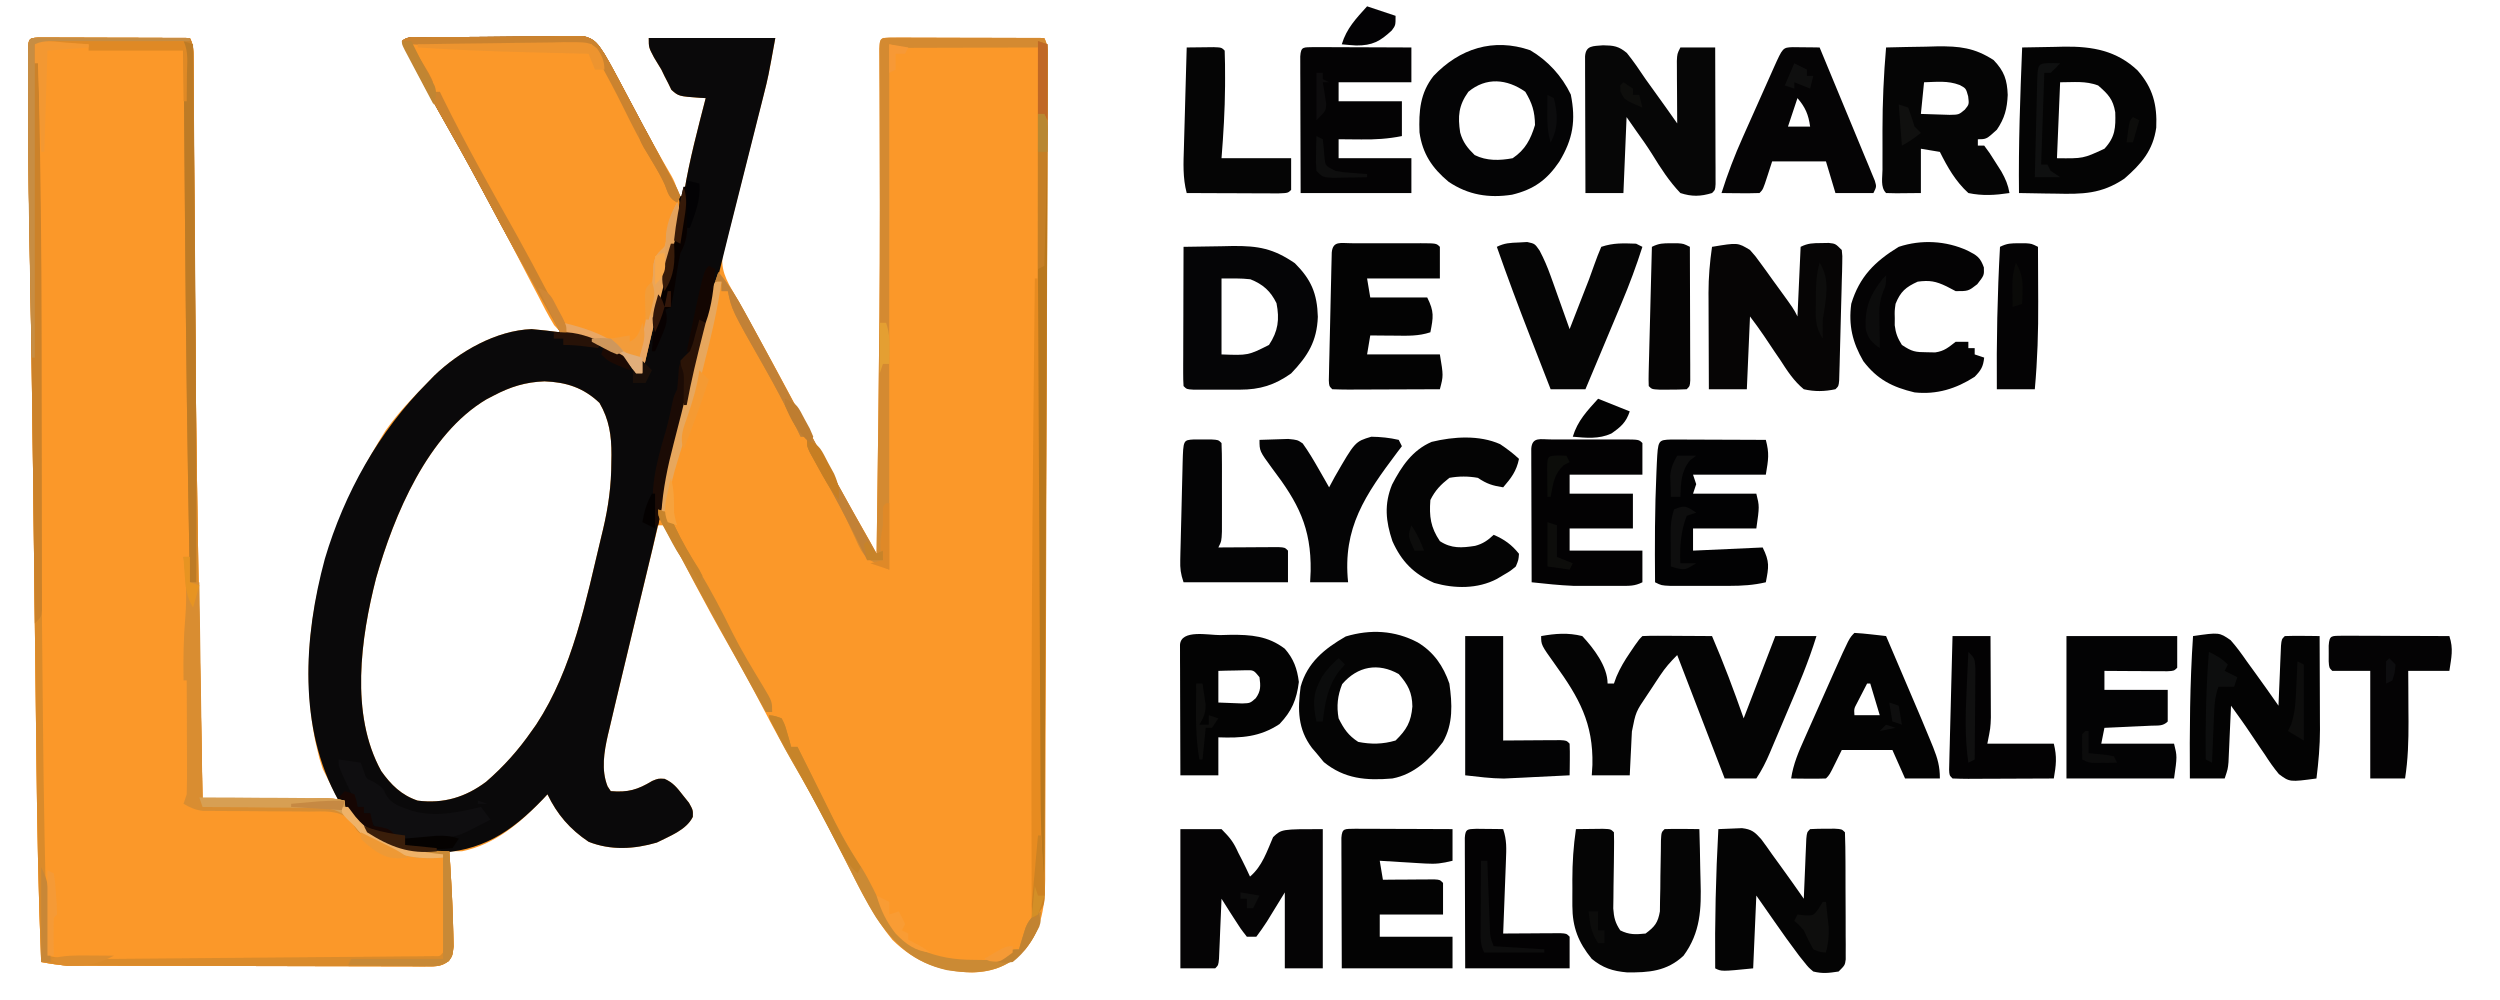 <?xml version="1.0" encoding="UTF-8"?>
<svg version="1.1" xmlns="http://www.w3.org/2000/svg" width="790" height="316">
<path d="M0 0 C0.886 0.002 1.772 0.004 2.685 0.007 C3.686 0.007 4.687 0.007 5.718 0.007 C6.807 0.012 7.895 0.017 9.017 0.023 C10.679 0.025 10.679 0.025 12.375 0.027 C15.932 0.033 19.488 0.045 23.044 0.058 C25.448 0.063 27.853 0.067 30.257 0.071 C36.165 0.082 42.073 0.099 47.982 0.12 C49.117 2.391 49.113 3.639 49.126 6.16 C49.137 7.435 49.137 7.435 49.147 8.736 C49.15 9.675 49.152 10.615 49.155 11.582 C49.162 12.575 49.169 13.569 49.176 14.592 C49.19 16.777 49.202 18.963 49.212 21.148 C49.228 24.7 49.25 28.252 49.274 31.805 C49.308 36.956 49.34 42.108 49.37 47.26 C49.451 60.978 49.552 74.696 49.661 88.413 C49.667 89.119 49.672 89.824 49.678 90.551 C49.94 123.598 50.457 156.64 51.044 189.683 C51.079 191.644 51.079 191.644 51.114 193.645 C51.394 209.47 51.684 225.295 51.982 241.12 C66.172 241.12 80.362 241.12 94.982 241.12 C93.332 237.82 91.682 234.52 89.982 231.12 C88.872 227.765 88.872 227.765 88.232 224.933 C88.01 223.99 87.788 223.048 87.56 222.077 C80.805 187.53 91.38 153.343 109.786 124.218 C113.696 118.701 118.215 113.901 122.982 109.12 C123.711 108.367 124.441 107.615 125.192 106.839 C133.088 99.208 144.77 92.529 155.982 92.12 C158.992 92.377 161.986 92.728 164.982 93.12 C164.606 92.449 164.23 91.778 163.843 91.086 C155.917 76.915 148.114 62.691 140.487 48.357 C135.916 39.793 131.175 31.337 126.361 22.908 C122.3 15.767 118.516 8.537 114.982 1.12 C116.717 -0.615 119.083 -0.043 121.448 -0.073 C122.616 -0.089 123.784 -0.105 124.988 -0.121 C130.34 -0.166 135.692 -0.207 141.045 -0.23 C144.573 -0.246 148.099 -0.291 151.627 -0.342 C154.991 -0.384 158.355 -0.391 161.72 -0.403 C163.62 -0.437 163.62 -0.437 165.559 -0.472 C166.736 -0.469 167.914 -0.466 169.127 -0.463 C170.164 -0.471 171.2 -0.479 172.267 -0.488 C175.963 0.34 176.939 2.021 178.982 5.12 C180.072 6.954 181.116 8.815 182.118 10.698 C182.692 11.77 183.265 12.841 183.856 13.944 C184.454 15.075 185.053 16.205 185.669 17.37 C186.594 19.105 186.594 19.105 187.537 20.874 C188.775 23.199 190.012 25.525 191.246 27.853 C192.787 30.755 194.34 33.65 195.9 36.542 C196.719 38.068 197.538 39.594 198.357 41.12 C198.731 41.813 199.106 42.505 199.492 43.219 C201.982 47.892 201.982 47.892 201.982 50.12 C202.642 50.12 203.302 50.12 203.982 50.12 C204.068 49.558 204.154 48.996 204.243 48.417 C205.899 38.516 208.483 28.835 210.982 19.12 C210.364 19.09 209.747 19.06 209.112 19.029 C202.456 18.535 202.456 18.535 200.15 16.519 C199.826 15.851 199.502 15.183 199.169 14.495 C198.798 13.777 198.427 13.059 198.044 12.319 C197.693 11.594 197.343 10.868 196.982 10.12 C196.217 8.846 195.447 7.574 194.669 6.308 C192.982 3.12 192.982 3.12 192.982 0.12 C206.182 0.12 219.382 0.12 232.982 0.12 C230.734 12.483 230.734 12.483 229.346 17.889 C229.039 19.094 228.733 20.298 228.417 21.539 C227.931 23.431 227.931 23.431 227.435 25.362 C227.096 26.702 226.757 28.042 226.42 29.382 C225 35.019 223.578 40.655 222.13 46.285 C221.239 49.751 220.363 53.219 219.497 56.691 C219.005 58.642 218.498 60.589 217.991 62.536 C217.697 63.721 217.403 64.906 217.1 66.128 C216.702 67.687 216.702 67.687 216.297 69.277 C215.721 74.468 218.608 78.414 221.079 82.827 C221.707 83.955 222.335 85.083 222.982 86.245 C223.317 86.844 223.653 87.444 223.998 88.061 C230.37 99.462 236.576 110.943 242.669 122.495 C249.209 134.889 255.955 147.142 262.944 159.29 C263.657 160.548 264.335 161.827 264.982 163.12 C265.157 150.37 265.322 137.62 265.482 124.87 C265.494 123.914 265.506 122.957 265.518 121.972 C265.799 99.489 266.027 77.008 266.013 54.523 C266.012 53.635 266.012 52.746 266.011 51.832 C266.005 43.321 265.987 34.811 265.953 26.301 C265.942 23.198 265.934 20.096 265.926 16.994 C265.919 14.871 265.907 12.748 265.894 10.624 C265.889 8.754 265.889 8.754 265.884 6.846 C265.876 5.213 265.876 5.213 265.868 3.547 C265.982 1.12 265.982 1.12 266.982 0.12 C268.578 0.027 270.178 0.003 271.777 0.007 C272.798 0.007 273.819 0.007 274.871 0.007 C275.981 0.012 277.091 0.017 278.235 0.023 C279.931 0.025 279.931 0.025 281.661 0.027 C285.289 0.033 288.917 0.045 292.544 0.058 C294.997 0.063 297.449 0.067 299.901 0.071 C305.928 0.082 311.955 0.099 317.982 0.12 C319.321 2.8 319.097 4.821 319.084 7.825 C319.082 9.067 319.08 10.309 319.077 11.589 C319.069 12.999 319.061 14.408 319.053 15.817 C319.049 17.326 319.044 18.835 319.04 20.344 C319.031 23.731 319.018 27.118 319.004 30.504 C318.979 36.433 318.965 42.361 318.953 48.29 C318.891 75.91 318.794 103.529 318.694 131.149 C318.684 133.916 318.674 136.682 318.664 139.448 C318.662 140.135 318.659 140.823 318.657 141.531 C318.617 152.738 318.584 163.946 318.554 175.154 C318.523 186.735 318.484 198.315 318.439 209.895 C318.414 216.369 318.392 222.843 318.378 229.316 C318.365 235.38 318.343 241.444 318.314 247.507 C318.305 249.727 318.299 251.947 318.297 254.167 C318.294 257.201 318.278 260.235 318.26 263.269 C318.262 264.142 318.264 265.015 318.266 265.914 C318.191 274.147 317.34 281.572 311.982 288.12 C306.766 293.109 302.454 295.161 295.294 295.433 C285.102 295.157 277.295 292.263 269.982 285.12 C264.337 278.206 260.333 270.368 256.359 262.432 C254.632 258.987 252.878 255.555 251.122 252.124 C250.596 251.097 250.596 251.097 250.06 250.048 C246.404 242.938 242.473 235.995 238.495 229.061 C235.199 223.307 232.034 217.507 228.982 211.62 C225.367 204.651 221.566 197.81 217.669 190.995 C210.75 178.886 204.331 166.536 197.982 154.12 C197.322 154.12 196.662 154.12 195.982 154.12 C194.201 161.481 192.423 168.841 190.647 176.203 C190.044 178.699 189.441 181.195 188.838 183.691 C186.869 191.83 184.918 199.973 182.982 208.12 C182.643 209.534 182.643 209.534 182.297 210.976 C181.708 213.441 181.132 215.909 180.56 218.378 C180.395 219.061 180.23 219.745 180.06 220.449 C178.858 225.745 177.919 231.463 179.982 236.62 C180.312 237.115 180.642 237.61 180.982 238.12 C186.407 238.572 189.429 237.715 194.087 234.898 C195.982 234.12 195.982 234.12 197.982 234.23 C200.71 235.444 201.969 237.085 203.794 239.433 C204.419 240.213 205.044 240.993 205.689 241.796 C206.982 244.12 206.982 244.12 206.915 246.249 C204.815 250.458 199.575 252.303 195.544 254.37 C188.369 256.47 181.032 256.905 173.982 254.12 C168.076 250.159 164.038 245.499 160.982 239.12 C160.52 239.617 160.059 240.113 159.583 240.624 C152.349 248.159 144.476 254.976 133.982 257.12 C132.662 257.12 131.342 257.12 129.982 257.12 C130.054 258.246 130.126 259.371 130.2 260.53 C130.674 268.2 131.101 275.874 131.232 283.558 C131.27 285.35 131.27 285.35 131.31 287.179 C130.982 290.12 130.982 290.12 129.768 291.781 C127.413 293.547 125.997 293.493 123.068 293.488 C122.054 293.493 121.04 293.499 119.996 293.505 C118.885 293.495 117.774 293.486 116.629 293.477 C114.872 293.48 114.872 293.48 113.08 293.483 C109.867 293.485 106.655 293.474 103.442 293.457 C100.077 293.442 96.713 293.444 93.348 293.443 C87.695 293.439 82.041 293.424 76.388 293.402 C69.141 293.373 61.895 293.362 54.648 293.358 C48.41 293.354 42.172 293.341 35.935 293.327 C33.934 293.323 31.934 293.321 29.933 293.318 C26.196 293.311 22.459 293.297 18.723 293.281 C17.617 293.28 16.512 293.279 15.374 293.278 C14.352 293.272 13.33 293.267 12.277 293.261 C10.952 293.256 10.952 293.256 9.601 293.252 C6.671 293.105 3.865 292.651 0.982 292.12 C0.146 271.284 -0.261 250.463 -0.491 229.612 C-0.538 225.362 -0.59 221.113 -0.641 216.863 C-0.738 208.796 -0.832 200.728 -0.925 192.661 C-1.108 176.671 -1.297 160.681 -1.487 144.69 C-1.518 142.084 -1.549 139.478 -1.58 136.871 C-1.876 111.936 -2.235 87.002 -2.703 62.069 C-3.034 44.157 -3.15 26.247 -3.151 8.331 C-3.154 7.248 -3.154 7.248 -3.158 6.142 C-3.128 0.186 -3.128 0.186 0 0 Z M143.982 113.12 C143.233 113.51 142.484 113.899 141.712 114.3 C123.177 125.272 112.476 150.893 106.825 170.816 C101.989 189.757 98.535 213.808 108.442 231.769 C111.536 236.118 114.844 239.408 119.982 241.12 C128.138 242.138 135.034 240.075 141.591 235.167 C147.132 230.365 151.812 225.142 155.982 219.12 C156.47 218.432 156.959 217.744 157.462 217.034 C169.034 199.351 173.108 177.981 177.978 157.753 C178.166 156.972 178.354 156.192 178.548 155.388 C180.241 148.248 181.163 141.517 181.169 134.183 C181.181 133.41 181.194 132.637 181.206 131.841 C181.222 125.792 180.514 120.757 177.419 115.433 C172.369 110.641 166.958 108.878 160.044 108.62 C154.026 108.849 149.287 110.332 143.982 113.12 Z " fill="#FB9829" transform="translate(12.018,11.88)"/>
<path d="M0 0 C0.886 0.002 1.772 0.004 2.685 0.007 C3.686 0.007 4.687 0.007 5.718 0.007 C6.807 0.012 7.895 0.017 9.017 0.023 C10.679 0.025 10.679 0.025 12.375 0.027 C15.932 0.033 19.488 0.045 23.044 0.058 C25.448 0.063 27.853 0.067 30.257 0.071 C36.165 0.082 42.073 0.099 47.982 0.12 C49.117 2.391 49.113 3.639 49.126 6.16 C49.137 7.435 49.137 7.435 49.147 8.736 C49.15 9.675 49.152 10.615 49.155 11.582 C49.162 12.575 49.169 13.569 49.176 14.592 C49.19 16.777 49.202 18.963 49.212 21.148 C49.228 24.7 49.25 28.252 49.274 31.805 C49.308 36.956 49.34 42.108 49.37 47.26 C49.451 60.978 49.552 74.696 49.661 88.413 C49.667 89.119 49.672 89.824 49.678 90.551 C49.94 123.598 50.457 156.64 51.044 189.683 C51.079 191.644 51.079 191.644 51.114 193.645 C51.394 209.47 51.683 225.295 51.982 241.12 C52.814 241.1 52.814 241.1 53.663 241.08 C59.438 240.947 65.212 240.857 70.988 240.791 C73.143 240.76 75.299 240.72 77.454 240.668 C80.552 240.595 83.648 240.561 86.747 240.534 C87.711 240.503 88.675 240.472 89.667 240.44 C92.243 240.439 94.484 240.491 96.982 241.12 C99.488 244.028 99.488 244.028 100.982 247.12 C109.342 255.235 118.682 256.941 129.982 257.12 C130.546 265.925 131.082 274.735 131.232 283.558 C131.27 285.35 131.27 285.35 131.31 287.179 C130.982 290.12 130.982 290.12 129.768 291.781 C127.413 293.547 125.997 293.493 123.068 293.488 C122.054 293.493 121.04 293.499 119.996 293.505 C118.885 293.495 117.774 293.486 116.629 293.477 C114.872 293.48 114.872 293.48 113.08 293.483 C109.867 293.485 106.655 293.474 103.442 293.457 C100.077 293.442 96.713 293.444 93.348 293.443 C87.695 293.439 82.041 293.424 76.388 293.402 C69.141 293.373 61.895 293.362 54.648 293.358 C48.41 293.354 42.172 293.341 35.935 293.327 C33.934 293.323 31.934 293.321 29.933 293.318 C26.196 293.311 22.459 293.297 18.723 293.281 C17.617 293.28 16.512 293.279 15.374 293.278 C14.352 293.272 13.33 293.267 12.277 293.261 C10.952 293.256 10.952 293.256 9.601 293.252 C6.671 293.105 3.865 292.651 0.982 292.12 C0.146 271.284 -0.261 250.463 -0.491 229.612 C-0.538 225.362 -0.59 221.113 -0.641 216.863 C-0.738 208.796 -0.832 200.728 -0.925 192.661 C-1.108 176.671 -1.297 160.681 -1.487 144.69 C-1.518 142.084 -1.549 139.478 -1.58 136.871 C-1.876 111.936 -2.235 87.002 -2.703 62.069 C-3.034 44.157 -3.15 26.247 -3.151 8.331 C-3.154 7.248 -3.154 7.248 -3.158 6.142 C-3.128 0.186 -3.128 0.186 0 0 Z " fill="#FB9829" transform="translate(12.018,11.88)"/>
<path d="M0 0 C1.168 -0.016 2.336 -0.032 3.54 -0.049 C8.892 -0.093 14.245 -0.135 19.597 -0.157 C23.125 -0.174 26.652 -0.219 30.179 -0.27 C33.544 -0.311 36.908 -0.318 40.272 -0.331 C42.172 -0.365 42.172 -0.365 44.111 -0.399 C45.877 -0.395 45.877 -0.395 47.68 -0.391 C48.716 -0.399 49.752 -0.407 50.82 -0.415 C54.516 0.413 55.491 2.093 57.534 5.193 C58.624 7.026 59.668 8.888 60.671 10.771 C61.244 11.842 61.818 12.913 62.408 14.017 C63.007 15.148 63.605 16.278 64.221 17.443 C65.146 19.177 65.146 19.177 66.089 20.947 C67.328 23.272 68.564 25.598 69.798 27.925 C71.34 30.827 72.892 33.723 74.452 36.615 C75.271 38.141 76.09 39.667 76.909 41.193 C77.284 41.885 77.658 42.578 78.044 43.292 C80.534 47.964 80.534 47.964 80.534 50.193 C81.194 50.193 81.854 50.193 82.534 50.193 C82.62 49.631 82.707 49.069 82.796 48.49 C84.451 38.588 87.036 28.908 89.534 19.193 C88.917 19.163 88.3 19.133 87.664 19.102 C81.008 18.608 81.008 18.608 78.702 16.591 C78.378 15.924 78.055 15.256 77.721 14.568 C77.35 13.85 76.979 13.132 76.596 12.392 C76.246 11.666 75.895 10.941 75.534 10.193 C74.77 8.918 73.999 7.647 73.221 6.38 C71.534 3.193 71.534 3.193 71.534 0.193 C84.734 0.193 97.934 0.193 111.534 0.193 C109.284 12.567 109.284 12.567 107.917 17.983 C107.461 19.802 107.461 19.802 106.996 21.658 C106.672 22.936 106.348 24.213 106.014 25.529 C105.67 26.898 105.326 28.266 104.983 29.635 C104.082 33.222 103.177 36.807 102.271 40.392 C100.835 46.077 99.405 51.763 97.975 57.449 C97.627 58.834 97.278 60.218 96.93 61.603 C94.592 70.886 92.3 80.178 90.158 89.508 C89.03 94.364 87.693 99.118 86.205 103.877 C85.306 106.979 84.723 110.111 84.124 113.282 C82.799 119.817 81.124 126.281 79.534 132.755 C78.997 134.949 78.46 137.143 77.924 139.338 C77.439 141.326 76.951 143.313 76.464 145.301 C75.805 148.02 75.185 150.745 74.584 153.478 C73.412 158.795 72.134 164.085 70.854 169.376 C70.332 171.544 69.81 173.711 69.288 175.878 C68.477 179.241 67.665 182.604 66.853 185.967 C65.3 192.395 63.756 198.826 62.23 205.26 C61.781 207.152 61.33 209.043 60.877 210.934 C60.292 213.384 59.72 215.837 59.151 218.291 C58.9 219.33 58.9 219.33 58.644 220.391 C57.429 225.733 56.451 231.485 58.534 236.693 C59.029 237.435 59.029 237.435 59.534 238.193 C64.96 238.645 67.981 237.788 72.639 234.97 C74.534 234.193 74.534 234.193 76.534 234.302 C79.262 235.517 80.521 237.158 82.346 239.505 C83.284 240.675 83.284 240.675 84.241 241.869 C85.534 244.193 85.534 244.193 85.468 246.322 C83.367 250.531 78.128 252.376 74.096 254.443 C66.922 256.543 59.584 256.978 52.534 254.193 C46.628 250.231 42.59 245.571 39.534 239.193 C39.072 239.689 38.611 240.185 38.135 240.697 C27.951 251.304 18.508 257.379 3.721 257.755 C-5.56 257.739 -12.797 255.503 -19.751 249.083 C-24.466 243.947 -24.466 243.947 -24.466 241.193 C-25.126 241.193 -25.786 241.193 -26.466 241.193 C-39.368 218.142 -37.514 189.576 -30.817 164.79 C-24.659 144.042 -13.731 124.502 1.534 109.193 C2.264 108.44 2.993 107.687 3.745 106.912 C11.64 99.281 23.322 92.601 34.534 92.193 C37.545 92.449 40.538 92.8 43.534 93.193 C43.158 92.522 42.782 91.85 42.395 91.159 C34.47 76.988 26.667 62.763 19.04 48.43 C14.468 39.866 9.728 31.41 4.914 22.981 C0.853 15.839 -2.931 8.609 -6.466 1.193 C-4.731 -0.542 -2.364 0.029 0 0 Z M22.534 113.193 C21.785 113.582 21.036 113.971 20.264 114.373 C1.729 125.344 -8.972 150.966 -14.622 170.888 C-19.458 189.83 -22.913 213.881 -13.005 231.841 C-9.912 236.191 -6.604 239.48 -1.466 241.193 C6.69 242.21 13.586 240.148 20.143 235.24 C25.685 230.437 30.364 225.215 34.534 219.193 C35.022 218.505 35.511 217.816 36.014 217.107 C47.586 199.424 51.661 178.053 56.53 157.826 C56.718 157.045 56.906 156.265 57.1 155.46 C58.793 148.321 59.715 141.59 59.721 134.255 C59.734 133.483 59.746 132.71 59.759 131.914 C59.774 125.864 59.067 120.829 55.971 115.505 C50.921 110.714 45.51 108.951 38.596 108.693 C32.578 108.922 27.839 110.404 22.534 113.193 Z " fill="#0A090A" transform="translate(133.466,11.807)"/>
<path d="M0 0 C1.168 -0.016 2.336 -0.032 3.54 -0.049 C8.892 -0.093 14.245 -0.135 19.597 -0.157 C23.125 -0.174 26.652 -0.219 30.179 -0.27 C33.544 -0.311 36.908 -0.318 40.272 -0.331 C41.539 -0.353 42.806 -0.376 44.111 -0.399 C45.289 -0.396 46.466 -0.394 47.68 -0.391 C48.716 -0.399 49.752 -0.407 50.82 -0.415 C54.515 0.413 55.492 2.094 57.534 5.193 C58.612 7.003 59.645 8.841 60.635 10.701 C61.204 11.761 61.772 12.821 62.358 13.914 C62.952 15.037 63.547 16.16 64.159 17.318 C65.402 19.664 66.646 22.011 67.889 24.357 C68.502 25.515 69.115 26.673 69.746 27.866 C71.357 30.864 73.017 33.826 74.71 36.779 C75.18 37.617 75.65 38.454 76.135 39.317 C76.996 40.848 77.876 42.369 78.777 43.877 C84.15 53.594 79.767 64.128 77.221 74.255 C76.588 76.823 75.955 79.391 75.323 81.958 C74.863 83.812 74.863 83.812 74.394 85.703 C73.262 90.296 72.171 94.898 71.096 99.505 C70.851 100.553 70.851 100.553 70.601 101.621 C70.245 103.145 69.889 104.669 69.534 106.193 C68.874 106.193 68.214 106.193 67.534 106.193 C67.06 105.492 66.585 104.79 66.096 104.068 C62.261 99.765 56.317 95.554 50.415 94.991 C46.457 94.592 44.276 94.073 41.649 90.959 C39.74 87.811 38.057 84.61 36.409 81.318 C35.771 80.1 35.13 78.885 34.486 77.67 C33.146 75.134 31.823 72.589 30.514 70.036 C28.001 65.141 25.397 60.296 22.792 55.449 C21.536 53.111 20.285 50.771 19.037 48.429 C14.47 39.864 9.727 31.41 4.914 22.981 C0.853 15.839 -2.931 8.609 -6.466 1.193 C-4.731 -0.542 -2.364 0.029 0 0 Z " fill="#FB9829" transform="translate(133.466,11.807)"/>
<path d="M0 0 C0.886 0.002 1.772 0.004 2.685 0.007 C3.686 0.007 4.687 0.007 5.718 0.007 C6.807 0.012 7.895 0.017 9.017 0.023 C10.679 0.025 10.679 0.025 12.375 0.027 C15.932 0.033 19.488 0.045 23.044 0.058 C25.448 0.063 27.853 0.067 30.257 0.071 C36.165 0.082 42.073 0.099 47.982 0.12 C49.117 2.391 49.113 3.639 49.126 6.16 C49.137 7.435 49.137 7.435 49.147 8.736 C49.15 9.675 49.152 10.615 49.155 11.582 C49.162 12.575 49.169 13.569 49.176 14.592 C49.19 16.777 49.202 18.963 49.212 21.148 C49.228 24.7 49.25 28.252 49.274 31.805 C49.308 36.956 49.34 42.108 49.37 47.26 C49.451 60.978 49.552 74.696 49.661 88.413 C49.667 89.119 49.672 89.824 49.678 90.551 C49.94 123.598 50.457 156.64 51.044 189.683 C51.079 191.644 51.079 191.644 51.114 193.645 C51.394 209.47 51.683 225.295 51.982 241.12 C52.814 241.1 52.814 241.1 53.663 241.08 C59.438 240.947 65.212 240.857 70.988 240.791 C73.143 240.76 75.299 240.72 77.454 240.668 C80.552 240.595 83.648 240.561 86.747 240.534 C87.711 240.503 88.675 240.472 89.667 240.44 C92.243 240.439 94.484 240.491 96.982 241.12 C99.488 244.028 99.488 244.028 100.982 247.12 C109.342 255.235 118.682 256.941 129.982 257.12 C130.546 265.925 131.082 274.735 131.232 283.558 C131.27 285.35 131.27 285.35 131.31 287.179 C130.982 290.12 130.982 290.12 129.768 291.781 C127.413 293.547 125.997 293.493 123.068 293.488 C122.054 293.493 121.04 293.499 119.996 293.505 C118.885 293.495 117.774 293.486 116.629 293.477 C114.872 293.48 114.872 293.48 113.08 293.483 C109.867 293.485 106.655 293.474 103.442 293.457 C100.077 293.442 96.713 293.444 93.348 293.443 C87.695 293.439 82.041 293.424 76.388 293.402 C69.141 293.373 61.895 293.362 54.648 293.358 C48.41 293.354 42.172 293.341 35.935 293.327 C33.934 293.323 31.934 293.321 29.933 293.318 C26.196 293.311 22.459 293.297 18.723 293.281 C17.617 293.28 16.512 293.279 15.374 293.278 C14.352 293.272 13.33 293.267 12.277 293.261 C10.952 293.256 10.952 293.256 9.601 293.252 C6.671 293.105 3.865 292.651 0.982 292.12 C0.146 271.284 -0.261 250.463 -0.491 229.612 C-0.538 225.362 -0.59 221.113 -0.641 216.863 C-0.738 208.796 -0.832 200.728 -0.925 192.661 C-1.108 176.671 -1.297 160.681 -1.487 144.69 C-1.518 142.084 -1.549 139.478 -1.58 136.871 C-1.876 111.936 -2.235 87.002 -2.703 62.069 C-3.034 44.157 -3.15 26.247 -3.151 8.331 C-3.154 7.248 -3.154 7.248 -3.158 6.142 C-3.128 0.186 -3.128 0.186 0 0 Z M-1.018 2.12 C-0.993 3.368 -0.968 4.616 -0.943 5.901 C-0.28 39.415 0.148 72.93 0.482 106.448 C0.502 108.52 0.523 110.592 0.544 112.663 C0.714 129.738 0.88 146.813 1.044 163.888 C1.157 175.675 1.271 187.462 1.39 199.249 C1.441 204.272 1.49 209.295 1.536 214.318 C1.769 239.594 2.224 264.854 2.982 290.12 C6.421 290.9 9.57 291.238 13.094 291.209 C14.101 291.204 15.107 291.198 16.144 291.192 C17.238 291.181 18.331 291.17 19.457 291.158 C20.617 291.15 21.777 291.142 22.972 291.134 C26.803 291.106 30.635 291.07 34.466 291.034 C37.124 291.013 39.783 290.991 42.441 290.97 C48.01 290.925 53.578 290.875 59.146 290.823 C65.591 290.763 72.035 290.711 78.48 290.662 C84.677 290.614 90.874 290.562 97.072 290.506 C99.711 290.483 102.351 290.462 104.99 290.442 C108.668 290.413 112.346 290.378 116.024 290.341 C117.125 290.334 118.226 290.327 119.361 290.319 C120.356 290.308 121.352 290.297 122.377 290.285 C123.247 290.277 124.118 290.27 125.014 290.262 C126.984 290.336 126.984 290.336 127.982 289.12 C128.069 286.902 128.088 284.68 128.079 282.46 C128.078 281.796 128.076 281.131 128.075 280.447 C128.069 278.317 128.057 276.187 128.044 274.058 C128.039 272.617 128.034 271.176 128.03 269.735 C128.019 266.197 128.002 262.659 127.982 259.12 C127.262 259.076 126.543 259.032 125.802 258.987 C120.287 258.582 115.63 258.009 110.544 255.683 C109.576 255.251 108.608 254.819 107.61 254.374 C106.309 253.753 106.309 253.753 104.982 253.12 C104.229 252.777 103.476 252.434 102.7 252.081 C100.441 250.818 100.037 249.443 98.982 247.12 C97.353 245.071 96.497 244.213 93.888 243.742 C93.083 243.74 92.279 243.738 91.45 243.735 C90.079 243.72 90.079 243.72 88.68 243.705 C87.695 243.708 86.711 243.711 85.696 243.714 C84.684 243.703 83.672 243.692 82.63 243.681 C78.293 243.635 73.957 243.624 69.621 243.609 C66.458 243.593 63.296 243.56 60.134 243.527 C59.147 243.53 58.161 243.533 57.145 243.536 C56.234 243.526 55.322 243.515 54.384 243.505 C53.178 243.502 53.178 243.502 51.948 243.499 C51.299 243.374 50.65 243.249 49.982 243.12 C47.681 239.669 47.982 238.911 47.997 234.939 C48.015 229.972 48.027 225.005 48.036 220.038 C48.042 217.89 48.048 215.742 48.057 213.593 C48.069 210.502 48.075 207.411 48.079 204.319 C48.084 203.359 48.09 202.398 48.095 201.409 C48.095 200.511 48.095 199.614 48.095 198.689 C48.097 197.902 48.1 197.114 48.102 196.303 C47.981 194.117 47.516 192.235 46.982 190.12 C47.119 187.95 47.313 185.783 47.544 183.62 C48.115 176.811 47.455 170.769 45.982 164.12 C46.642 164.12 47.302 164.12 47.982 164.12 C48.048 130.855 47.901 97.594 47.609 64.33 C47.553 57.886 47.503 51.442 47.455 44.998 C47.416 39.978 47.373 34.958 47.329 29.938 C47.308 27.556 47.29 25.174 47.272 22.792 C47.249 19.514 47.219 16.236 47.187 12.959 C47.178 11.498 47.178 11.498 47.169 10.007 C47.16 9.123 47.15 8.239 47.14 7.328 C47.133 6.559 47.127 5.789 47.12 4.997 C47.094 3.029 47.094 3.029 45.982 1.12 C39.609 1.095 33.237 1.077 26.865 1.065 C24.696 1.06 22.527 1.053 20.359 1.045 C17.246 1.033 14.133 1.027 11.021 1.023 C10.047 1.017 9.073 1.012 8.069 1.007 C6.718 1.007 6.718 1.007 5.339 1.007 C4.544 1.005 3.75 1.002 2.93 1 C0.901 0.998 0.901 0.998 -1.018 2.12 Z " fill="#DA8B2B" transform="translate(12.018,11.88)"/>
<path d="M0 0 C4.56 -0.813 8.478 -1.129 13 0 C16.546 3.787 21 9.588 21 15 C21.66 15 22.32 15 23 15 C23.267 14.273 23.534 13.546 23.809 12.797 C24.99 10.023 26.365 7.736 28.062 5.25 C28.59 4.471 29.117 3.693 29.66 2.891 C31 1 31 1 32 0 C33.635 -0.087 35.273 -0.107 36.91 -0.098 C38.394 -0.093 38.394 -0.093 39.908 -0.088 C40.949 -0.08 41.99 -0.071 43.062 -0.062 C44.63 -0.056 44.63 -0.056 46.229 -0.049 C48.819 -0.037 51.41 -0.021 54 0 C57.686 8.565 60.921 17.203 64 26 C67.3 17.42 70.6 8.84 74 0 C78.29 0 82.58 0 87 0 C84.51 8.104 81.226 15.826 77.902 23.613 C76.932 25.889 75.968 28.167 75.006 30.445 C74.388 31.899 73.771 33.352 73.152 34.805 C72.866 35.483 72.579 36.161 72.284 36.86 C71.033 39.78 69.769 42.347 68 45 C64.7 45 61.4 45 58 45 C53.05 32.13 48.1 19.26 43 6 C40.778 8.222 39.242 9.953 37.555 12.504 C37.118 13.162 36.681 13.82 36.23 14.498 C35.56 15.52 35.56 15.52 34.875 16.562 C34.42 17.248 33.965 17.933 33.496 18.639 C29.903 23.953 29.903 23.953 28.684 30.133 C28.642 30.938 28.6 31.744 28.557 32.574 C28.517 33.416 28.478 34.258 28.438 35.125 C28.394 35.974 28.351 36.824 28.307 37.699 C28.2 39.799 28.1 41.9 28 44 C24.04 44 20.08 44 16 44 C16.067 42.921 16.134 41.842 16.203 40.73 C16.516 27.513 11.965 19.443 4.356 8.896 C0 2.807 0 2.807 0 0 Z " fill="#040404" transform="translate(487,201)"/>
<path d="M0 0 C4.29 0 8.58 0 13 0 C15.759 2.796 16.799 4.119 18.312 7.5 C18.683 8.215 19.054 8.931 19.436 9.668 C20.336 11.423 21.175 13.209 22 15 C25.865 11.741 27.332 7.064 29.305 2.52 C32 0 32 0 45 0 C45 14.52 45 29.04 45 44 C41.04 44 37.08 44 33 44 C33 36.08 33 28.16 33 20 C30.161 24.6 30.161 24.6 27.346 29.215 C26.309 30.862 25.156 32.434 24 34 C23.01 34 22.02 34 21 34 C18.957 31.375 18.957 31.375 16.812 28 C16.444 27.428 16.076 26.855 15.697 26.266 C14.789 24.85 13.893 23.426 13 22 C12.975 22.631 12.95 23.262 12.924 23.912 C12.808 26.754 12.686 29.596 12.562 32.438 C12.523 33.431 12.484 34.424 12.443 35.447 C12.401 36.392 12.36 37.336 12.316 38.309 C12.261 39.62 12.261 39.62 12.205 40.959 C12 43 12 43 11 44 C7.37 44 3.74 44 0 44 C0 29.48 0 14.96 0 0 Z M11 19 C12 21 12 21 12 21 Z " fill="#050405" transform="translate(373,262)"/>
<path d="M0 0 C3.363 0.052 4.918 0.255 7.527 2.426 C9.66 5.091 11.55 7.842 13.438 10.688 C14.338 11.952 15.245 13.212 16.156 14.469 C18.611 17.856 21.031 21.266 23.438 24.688 C23.43 23.704 23.43 23.704 23.422 22.7 C23.401 19.737 23.388 16.775 23.375 13.812 C23.367 12.78 23.358 11.747 23.35 10.684 C23.345 9.204 23.345 9.204 23.34 7.695 C23.332 6.329 23.332 6.329 23.324 4.934 C23.438 2.688 23.438 2.688 24.438 0.688 C28.067 0.688 31.698 0.688 35.438 0.688 C35.462 7.078 35.48 13.468 35.492 19.859 C35.497 22.034 35.504 24.21 35.513 26.386 C35.525 29.506 35.531 32.626 35.535 35.746 C35.54 36.725 35.545 37.704 35.551 38.713 C35.551 39.614 35.551 40.515 35.551 41.443 C35.553 42.24 35.555 43.038 35.558 43.859 C35.438 45.688 35.438 45.688 34.438 46.688 C30.821 47.791 28.041 47.867 24.438 46.688 C20.9 42.978 18.265 38.891 15.589 34.535 C13.937 31.885 12.127 29.354 10.312 26.812 C9.364 25.451 8.415 24.09 7.438 22.688 C7.107 30.608 6.777 38.528 6.438 46.688 C2.478 46.688 -1.482 46.688 -5.562 46.688 C-5.587 40.297 -5.605 33.907 -5.617 27.516 C-5.622 25.341 -5.629 23.165 -5.638 20.989 C-5.65 17.869 -5.656 14.749 -5.66 11.629 C-5.665 10.65 -5.67 9.671 -5.676 8.662 C-5.676 7.761 -5.676 6.86 -5.676 5.932 C-5.678 5.135 -5.68 4.337 -5.683 3.516 C-5.449 -0.034 -3.118 0.29 0 0 Z " fill="#060606" transform="translate(506.562,14.312)"/>
<path d="M0 0 C1.723 1.939 1.723 1.939 3.418 4.281 C4.339 5.544 4.339 5.544 5.279 6.832 C5.909 7.712 6.539 8.593 7.188 9.5 C7.829 10.38 8.47 11.261 9.131 12.168 C13.812 18.623 13.812 18.623 15 21 C15.33 13.74 15.66 6.48 16 -1 C18.353 -2.177 19.881 -2.166 22.5 -2.188 C23.294 -2.202 24.088 -2.216 24.906 -2.23 C27 -2 27 -2 29 0 C29.209 1.866 29.209 1.866 29.151 4.158 C29.134 5.016 29.117 5.873 29.1 6.757 C29.071 7.684 29.042 8.611 29.012 9.566 C28.989 10.516 28.966 11.465 28.943 12.443 C28.893 14.451 28.838 16.459 28.779 18.468 C28.688 21.553 28.613 24.639 28.541 27.725 C28.491 29.672 28.439 31.619 28.387 33.566 C28.364 34.496 28.341 35.425 28.317 36.382 C28.291 37.236 28.264 38.091 28.237 38.971 C28.215 39.727 28.194 40.482 28.172 41.261 C28 43 28 43 27 44 C23.518 44.728 20.473 44.798 17 44 C13.826 41.381 11.774 38.193 9.562 34.75 C8.965 33.877 8.368 33.005 7.752 32.105 C6.642 30.48 5.545 28.845 4.467 27.198 C3.053 25.08 1.528 23.037 0 21 C-0.33 28.59 -0.66 36.18 -1 44 C-4.96 44 -8.92 44 -13 44 C-13.025 38.877 -13.043 33.754 -13.055 28.631 C-13.06 26.891 -13.067 25.152 -13.075 23.412 C-13.088 20.899 -13.093 18.387 -13.098 15.875 C-13.103 15.107 -13.108 14.339 -13.113 13.548 C-13.114 8.612 -12.7 3.886 -12 -1 C-3.862 -2.356 -3.862 -2.356 0 0 Z " fill="#060505" transform="translate(553,79)"/>
<path d="M0 0 C4.166 -0.117 8.332 -0.188 12.5 -0.25 C13.673 -0.284 14.846 -0.317 16.055 -0.352 C23.228 -0.432 27.936 0.067 34 4 C37.361 7.529 38.259 10.249 38.438 15 C38.249 19.312 37.476 22.375 35 26 C31.7 29 31.7 29 29 29 C29 29.66 29 30.32 29 31 C29.66 31 30.32 31 31 31 C32.691 33.266 32.691 33.266 34.562 36.25 C35.493 37.712 35.493 37.712 36.441 39.203 C37.759 41.568 38.541 43.362 39 46 C34.494 46.68 30.478 46.946 26 46 C21.944 42.302 19.436 37.871 17 33 C15.02 32.67 13.04 32.34 11 32 C11 36.62 11 41.24 11 46 C2.504 46.098 2.504 46.098 0 46 C-1.855 44.145 -1.13 41.092 -1.133 38.613 C-1.134 37.96 -1.135 37.306 -1.136 36.633 C-1.136 35.238 -1.135 33.844 -1.13 32.449 C-1.125 30.366 -1.13 28.284 -1.137 26.201 C-1.141 17.421 -0.754 8.752 0 0 Z M12 11 C11.67 14.3 11.34 17.6 11 21 C12.937 21.081 14.875 21.139 16.812 21.188 C17.891 21.222 18.97 21.257 20.082 21.293 C22.988 21.246 22.988 21.246 24.891 19.648 C26.247 17.977 26.247 17.977 25.938 15.438 C25.239 12.91 25.239 12.91 23.238 11.855 C19.492 10.424 15.98 10.883 12 11 Z " fill="#050505" transform="translate(596,15)"/>
<path d="M0 0 C8.263 -1.197 8.263 -1.197 11.871 1.289 C13.768 3.427 15.375 5.646 17 8 C17.882 9.218 18.766 10.434 19.652 11.648 C22.138 15.074 24.577 18.529 27 22 C27.025 21.369 27.05 20.738 27.076 20.088 C27.192 17.246 27.314 14.404 27.438 11.562 C27.477 10.569 27.516 9.576 27.557 8.553 C27.599 7.608 27.64 6.664 27.684 5.691 C27.72 4.817 27.757 3.942 27.795 3.041 C28 1 28 1 29 0 C30.853 -0.072 32.708 -0.084 34.562 -0.062 C35.574 -0.053 36.586 -0.044 37.629 -0.035 C38.411 -0.024 39.194 -0.012 40 0 C40.025 4.962 40.043 9.924 40.055 14.886 C40.06 16.571 40.067 18.256 40.075 19.94 C40.088 22.375 40.093 24.811 40.098 27.246 C40.103 27.987 40.108 28.728 40.113 29.492 C40.114 34.73 39.65 39.802 39 45 C30.542 46.144 30.542 46.144 27.13 43.613 C25.48 41.633 24.072 39.611 22.688 37.438 C22.202 36.733 21.717 36.029 21.217 35.303 C20.256 33.904 19.309 32.495 18.376 31.078 C16.332 27.992 14.165 25.001 12 22 C11.975 22.59 11.95 23.18 11.924 23.788 C11.808 26.463 11.685 29.138 11.562 31.812 C11.504 33.206 11.504 33.206 11.443 34.627 C11.401 35.52 11.36 36.412 11.316 37.332 C11.261 38.565 11.261 38.565 11.205 39.823 C11 42 11 42 10 45 C6.37 45 2.74 45 -1 45 C-1.105 29.96 -1.013 15.009 0 0 Z " fill="#030303" transform="translate(693,201)"/>
<path d="M0 0 C1.593 -0.085 3.187 -0.145 4.781 -0.195 C5.669 -0.232 6.556 -0.268 7.471 -0.305 C10.516 0.062 11.471 0.884 13.5 3.125 C14.703 4.723 15.864 6.354 17 8 C17.882 9.218 18.766 10.434 19.652 11.648 C22.138 15.074 24.577 18.529 27 22 C27.025 21.369 27.05 20.738 27.076 20.088 C27.192 17.246 27.314 14.404 27.438 11.562 C27.477 10.569 27.516 9.576 27.557 8.553 C27.599 7.608 27.64 6.664 27.684 5.691 C27.72 4.817 27.757 3.942 27.795 3.041 C28 1 28 1 29 0 C30.664 -0.098 32.333 -0.13 34 -0.125 C35.361 -0.129 35.361 -0.129 36.75 -0.133 C39 0 39 0 40 1 C40.114 4.079 40.164 7.135 40.168 10.215 C40.173 11.604 40.173 11.604 40.178 13.021 C40.183 14.984 40.185 16.947 40.185 18.91 C40.187 21.921 40.206 24.932 40.225 27.943 C40.228 29.846 40.23 31.749 40.23 33.652 C40.238 34.558 40.245 35.463 40.252 36.395 C40.249 37.233 40.246 38.07 40.243 38.933 C40.244 39.672 40.246 40.411 40.247 41.172 C40 43 40 43 38 45 C34.854 45.472 33.007 45.73 30 45 C28.497 43.728 28.497 43.728 27.133 42.023 C26.623 41.389 26.113 40.755 25.588 40.101 C22.85 36.478 20.215 32.793 17.625 29.062 C15.769 26.402 13.912 23.741 12 21 C11.67 28.59 11.34 36.18 11 44 C1 45 1 45 -1 44 C-1.14 29.3 -0.807 14.679 0 0 Z " fill="#040404" transform="translate(543,262)"/>
<path d="M0 0 C1.356 0.003 1.356 0.003 2.739 0.007 C3.76 0.007 4.781 0.007 5.833 0.007 C6.943 0.012 8.053 0.017 9.197 0.023 C10.893 0.025 10.893 0.025 12.624 0.027 C16.251 0.033 19.879 0.045 23.506 0.058 C25.959 0.063 28.411 0.067 30.864 0.071 C36.89 0.082 42.917 0.099 48.944 0.12 C50.284 2.801 50.06 4.825 50.049 7.829 C50.047 9.072 50.045 10.315 50.043 11.595 C50.035 13.005 50.027 14.415 50.02 15.825 C50.015 17.334 50.011 18.843 50.007 20.352 C49.995 24.659 49.976 28.966 49.956 33.273 C49.939 37.224 49.925 41.174 49.912 45.124 C49.864 59.09 49.803 73.055 49.742 87.021 C49.713 93.516 49.685 100.012 49.658 106.507 C49.611 117.368 49.564 128.228 49.516 139.088 C49.467 150.254 49.419 161.419 49.371 172.585 C49.366 173.625 49.366 173.625 49.362 174.685 C49.347 178.163 49.332 181.641 49.317 185.119 C49.193 213.786 49.069 242.453 48.944 271.12 C48.614 271.12 48.284 271.12 47.944 271.12 C46.981 256.439 46.806 241.815 46.83 227.106 C46.83 224.65 46.83 222.194 46.83 219.738 C46.829 214.491 46.832 209.244 46.838 203.998 C46.846 196.412 46.849 188.826 46.85 181.241 C46.852 168.928 46.859 156.615 46.868 144.303 C46.877 132.355 46.884 120.408 46.889 108.461 C46.889 107.722 46.889 106.983 46.889 106.222 C46.891 102.515 46.892 98.808 46.893 95.101 C46.904 64.441 46.921 33.781 46.944 3.12 C45.662 3.125 44.38 3.131 43.06 3.136 C38.304 3.154 33.548 3.166 28.792 3.175 C26.733 3.18 24.675 3.187 22.617 3.196 C19.658 3.208 16.699 3.213 13.74 3.218 C12.821 3.223 11.901 3.228 10.953 3.234 C10.092 3.234 9.232 3.234 8.345 3.234 C7.212 3.237 7.212 3.237 6.057 3.241 C3.944 3.12 3.944 3.12 -0.056 2.12 C-0.056 56.9 -0.056 111.68 -0.056 168.12 C-6.956 165.163 -8.179 164.379 -10.806 158.183 C-11.463 156.751 -12.125 155.321 -12.791 153.894 C-13.145 153.129 -13.498 152.364 -13.863 151.576 C-16.502 146.146 -19.563 140.928 -22.552 135.685 C-23.007 134.873 -23.462 134.062 -23.931 133.226 C-24.341 132.505 -24.751 131.785 -25.174 131.043 C-26.056 129.12 -26.056 129.12 -26.056 126.12 C-26.716 126.12 -27.376 126.12 -28.056 126.12 C-28.658 124.883 -28.658 124.883 -29.271 123.62 C-32.545 116.969 -35.947 110.436 -39.619 103.995 C-49.84 86.035 -49.84 86.035 -51.056 80.12 C-51.716 80.12 -52.376 80.12 -53.056 80.12 C-53.056 79.13 -53.056 78.14 -53.056 77.12 C-53.716 77.12 -54.376 77.12 -55.056 77.12 C-54.726 76.13 -54.396 75.14 -54.056 74.12 C-50.69 78.064 -48.208 82.155 -45.744 86.683 C-45.322 87.449 -44.901 88.216 -44.466 89.006 C-39.828 97.471 -35.289 105.99 -30.74 114.502 C-26.748 121.973 -22.735 129.432 -18.681 136.87 C-18.243 137.677 -17.804 138.484 -17.352 139.315 C-14.4 144.719 -11.392 150.091 -8.37 155.457 C-7.955 156.196 -7.539 156.935 -7.11 157.696 C-6.093 159.504 -5.074 161.312 -4.056 163.12 C-3.881 150.37 -3.716 137.62 -3.556 124.87 C-3.544 123.914 -3.532 122.957 -3.52 121.972 C-3.239 99.489 -3.011 77.008 -3.025 54.523 C-3.026 53.635 -3.026 52.746 -3.027 51.832 C-3.033 43.321 -3.051 34.811 -3.084 26.301 C-3.096 23.198 -3.104 20.096 -3.112 16.994 C-3.119 14.871 -3.131 12.748 -3.144 10.624 C-3.147 9.377 -3.151 8.13 -3.154 6.846 C-3.159 5.757 -3.165 4.669 -3.17 3.547 C-3.012 0.176 -3.012 0.176 0 0 Z " fill="#D48A31" transform="translate(281.056,11.88)"/>
<path d="M0 0 C3.479 -0.088 6.958 -0.141 10.438 -0.188 C11.411 -0.213 12.385 -0.238 13.389 -0.264 C22.27 -0.353 29.873 1.001 36.492 7.281 C41.301 12.763 42.696 18.074 42.375 25.328 C41.363 32.542 37.671 36.789 32.293 41.457 C25.061 46.323 19.112 46.385 10.562 46.188 C9.449 46.174 8.336 46.16 7.189 46.146 C4.459 46.111 1.73 46.062 -1 46 C-1.183 30.649 -0.616 15.338 0 0 Z M12 11 C11.67 18.92 11.34 26.84 11 35 C19.296 35.102 19.296 35.102 26 32 C29.429 28.29 29.57 25.372 29.418 20.48 C28.72 16.341 27.161 14.74 24 12 C19.957 10.51 16.452 11 12 11 Z " fill="#040404" transform="translate(639,15)"/>
<path d="M0 0 C5.586 3.291 10.04 8.17 12.828 14 C14.456 22.139 13.561 27.994 9.199 35.195 C5.259 41.014 1.095 44.01 -5.742 45.652 C-13.069 46.788 -19.61 45.741 -25.797 41.562 C-30.975 37.254 -34.055 32.678 -34.988 25.938 C-35.229 19.219 -34.791 13.516 -30.547 8.125 C-22.349 -0.501 -11.676 -4.011 0 0 Z M-19.547 13.125 C-22.658 17.481 -22.91 20.885 -22.133 26.004 C-21.289 29.059 -19.8 30.94 -17.547 33.125 C-13.768 35.015 -9.642 34.884 -5.547 34.125 C-1.549 31.435 0.139 28.16 1.516 23.625 C1.439 19.33 0.654 16.816 -1.547 13.125 C-7.359 9.03 -13.931 8.446 -19.547 13.125 Z " fill="#040405" transform="translate(483.547,15.875)"/>
<path d="M0 0 C4.021 -0.088 8.041 -0.141 12.062 -0.188 C13.763 -0.225 13.763 -0.225 15.498 -0.264 C23.652 -0.335 28.41 0.536 35.188 5.188 C40.357 10.357 42.228 14.779 42.438 22.125 C42.147 29.835 39.303 34.455 34 40 C28.766 43.705 24.169 45.125 17.832 45.133 C16.369 45.135 16.369 45.135 14.877 45.137 C13.866 45.133 12.854 45.129 11.812 45.125 C10.79 45.129 9.767 45.133 8.713 45.137 C7.742 45.135 6.77 45.134 5.77 45.133 C4.433 45.131 4.433 45.131 3.07 45.129 C1 45 1 45 0 44 C-0.093 42.618 -0.117 41.232 -0.114 39.847 C-0.113 38.526 -0.113 38.526 -0.113 37.178 C-0.106 35.742 -0.106 35.742 -0.098 34.277 C-0.096 33.302 -0.095 32.327 -0.093 31.322 C-0.088 28.194 -0.075 25.066 -0.062 21.938 C-0.057 19.822 -0.053 17.707 -0.049 15.592 C-0.038 10.395 -0.021 5.197 0 0 Z M12 10 C12 17.92 12 25.84 12 34 C20.419 34.313 20.419 34.313 27 31 C29.893 26.66 30.377 22.925 29.375 17.812 C27.494 13.966 25.11 11.844 21.125 10.25 C18.103 9.894 15.043 10 12 10 Z " fill="#050506" transform="translate(374,78)"/>
<path d="M0 0 C5.089 3.077 8.073 7.44 10 13 C10.911 19.378 11.247 25.771 7.938 31.5 C3.786 36.965 -1.106 41.674 -8 43 C-16.262 43.699 -23.123 43.156 -29.688 37.812 C-30.451 36.884 -31.214 35.956 -32 35 C-32.467 34.457 -32.933 33.915 -33.414 33.355 C-37.921 27.375 -37.962 21.251 -37 14 C-34.881 6.335 -29.412 1.968 -22.75 -1.875 C-14.933 -4.22 -7.257 -3.82 0 0 Z M-23.875 13.188 C-25.346 16.866 -25.682 20.13 -25 24 C-23.311 27.378 -21.968 29.364 -18.812 31.438 C-14.722 32.256 -11.017 32.186 -7 31 C-3.497 27.584 -2.092 25.105 -1.688 20.25 C-1.752 15.844 -3.053 13.345 -6 10 C-12.472 6.349 -18.984 7.481 -23.875 13.188 Z " fill="#040404" transform="translate(448,203)"/>
<path d="M0 0 C1.434 0 2.867 0.006 4.301 0.016 C5.43 0.018 5.43 0.018 6.583 0.02 C8.998 0.026 11.413 0.038 13.828 0.051 C15.461 0.056 17.095 0.061 18.728 0.065 C22.741 0.076 26.753 0.093 30.765 0.114 C30.765 3.744 30.765 7.374 30.765 11.114 C23.175 11.114 15.585 11.114 7.765 11.114 C7.765 13.094 7.765 15.074 7.765 17.114 C14.365 17.114 20.965 17.114 27.765 17.114 C27.765 20.744 27.765 24.374 27.765 28.114 C23.352 28.996 19.405 29.231 14.953 29.176 C14.26 29.172 13.567 29.167 12.853 29.162 C11.157 29.151 9.461 29.133 7.765 29.114 C7.765 31.094 7.765 33.074 7.765 35.114 C15.355 35.114 22.945 35.114 30.765 35.114 C30.765 38.744 30.765 42.374 30.765 46.114 C19.215 46.114 7.665 46.114 -4.235 46.114 C-4.258 39.723 -4.277 33.333 -4.29 26.942 C-4.295 24.767 -4.301 22.591 -4.31 20.415 C-4.322 17.295 -4.328 14.175 -4.332 11.055 C-4.337 10.076 -4.343 9.097 -4.348 8.088 C-4.348 7.187 -4.348 6.286 -4.348 5.358 C-4.35 4.561 -4.353 3.764 -4.355 2.942 C-4.141 -0.313 -3.333 0.117 0 0 Z " fill="#040304" transform="translate(415.235,14.886)"/>
<path d="M0 0 C1.391 0 2.782 0.006 4.174 0.016 C4.905 0.017 5.636 0.019 6.389 0.02 C8.733 0.026 11.076 0.038 13.42 0.051 C15.005 0.056 16.59 0.061 18.176 0.065 C22.069 0.076 25.963 0.093 29.857 0.114 C31.01 4.469 30.663 6.28 29.857 11.114 C22.267 11.114 14.677 11.114 6.857 11.114 C7.187 12.104 7.517 13.094 7.857 14.114 C7.527 15.104 7.197 16.094 6.857 17.114 C13.457 17.114 20.057 17.114 26.857 17.114 C27.857 21.114 27.857 21.114 26.857 28.114 C20.257 28.114 13.657 28.114 6.857 28.114 C6.857 30.424 6.857 32.734 6.857 35.114 C14.117 34.784 21.377 34.454 28.857 34.114 C31.123 38.646 30.785 40.291 29.857 45.114 C25.953 46.032 22.321 46.242 18.314 46.246 C17.076 46.248 15.838 46.249 14.562 46.25 C13.278 46.246 11.993 46.243 10.67 46.239 C9.374 46.242 8.077 46.246 6.742 46.25 C4.891 46.248 4.891 46.248 3.002 46.246 C1.871 46.245 0.74 46.244 -0.425 46.243 C-3.143 46.114 -3.143 46.114 -5.143 45.114 C-5.247 33.479 -5.24 21.864 -4.705 10.239 C-4.666 9.336 -4.627 8.433 -4.586 7.503 C-4.213 0.152 -4.213 0.152 0 0 Z " fill="#020203" transform="translate(528.143,138.886)"/>
<path d="M0 0 C0.714 0.002 1.427 0.004 2.162 0.006 C2.891 0.005 3.62 0.004 4.37 0.003 C5.914 0.003 7.457 0.004 9.001 0.009 C11.371 0.014 13.741 0.009 16.111 0.002 C17.608 0.003 19.104 0.004 20.6 0.006 C21.313 0.004 22.027 0.002 22.762 0 C27.766 0.024 27.766 0.024 28.881 1.139 C28.881 4.439 28.881 7.739 28.881 11.139 C21.291 11.139 13.701 11.139 5.881 11.139 C5.881 13.119 5.881 15.099 5.881 17.139 C12.481 17.139 19.081 17.139 25.881 17.139 C25.881 20.769 25.881 24.399 25.881 28.139 C19.281 28.139 12.681 28.139 5.881 28.139 C5.881 30.449 5.881 32.759 5.881 35.139 C13.471 35.139 21.061 35.139 28.881 35.139 C28.881 38.439 28.881 41.739 28.881 45.139 C26.413 46.373 24.765 46.268 22.006 46.272 C21.02 46.273 20.034 46.274 19.018 46.276 C17.465 46.27 17.465 46.27 15.881 46.264 C14.375 46.27 14.375 46.27 12.838 46.276 C11.842 46.274 10.845 46.273 9.818 46.272 C8.92 46.271 8.022 46.27 7.096 46.268 C2.67 46.09 -1.716 45.615 -6.119 45.139 C-6.144 38.891 -6.162 32.643 -6.174 26.395 C-6.179 24.268 -6.186 22.14 -6.194 20.013 C-6.207 16.963 -6.212 13.912 -6.217 10.862 C-6.222 9.904 -6.227 8.947 -6.232 7.961 C-6.232 7.08 -6.232 6.199 -6.233 5.292 C-6.235 4.512 -6.237 3.733 -6.239 2.93 C-5.98 -0.93 -3.226 0.015 0 0 Z " fill="#030203" transform="translate(490.119,138.861)"/>
<path d="M0 0 C11.55 0 23.1 0 35 0 C35 3.3 35 6.6 35 10 C34 11 34 11 31.867 11.114 C30.951 11.108 30.034 11.103 29.09 11.098 C28.1 11.094 27.111 11.091 26.092 11.088 C25.051 11.08 24.01 11.071 22.938 11.062 C21.893 11.058 20.848 11.053 19.771 11.049 C17.181 11.037 14.59 11.021 12 11 C12 12.98 12 14.96 12 17 C18.6 17 25.2 17 32 17 C32 20.3 32 23.6 32 27 C30.45 28.55 28.9 28.217 26.746 28.316 C25.892 28.358 25.038 28.4 24.158 28.443 C22.811 28.502 22.811 28.502 21.438 28.562 C20.536 28.606 19.634 28.649 18.705 28.693 C16.47 28.8 14.235 28.902 12 29 C11.505 31.475 11.505 31.475 11 34 C18.59 34 26.18 34 34 34 C35 38 35 38 34 45 C22.78 45 11.56 45 0 45 C0 30.15 0 15.3 0 0 Z " fill="#030304" transform="translate(653,201)"/>
<path d="M0 0 C1.037 0.003 1.037 0.003 2.096 0.006 C2.802 0.005 3.509 0.004 4.237 0.003 C5.733 0.003 7.229 0.004 8.726 0.009 C11.024 0.014 13.321 0.009 15.619 0.002 C17.07 0.003 18.52 0.004 19.971 0.006 C20.663 0.004 21.354 0.002 22.067 0 C26.918 0.024 26.918 0.024 28.033 1.139 C28.033 4.439 28.033 7.739 28.033 11.139 C20.443 11.139 12.853 11.139 5.033 11.139 C5.363 13.119 5.693 15.099 6.033 17.139 C11.973 17.139 17.913 17.139 24.033 17.139 C26.3 21.671 25.961 23.317 25.033 28.139 C21.27 29.393 17.761 29.246 13.846 29.201 C13.096 29.197 12.347 29.192 11.574 29.188 C9.727 29.176 7.88 29.158 6.033 29.139 C5.703 31.119 5.373 33.099 5.033 35.139 C12.623 35.139 20.213 35.139 28.033 35.139 C29.158 41.889 29.158 41.889 28.033 46.139 C23.21 46.164 18.386 46.182 13.562 46.194 C11.92 46.199 10.277 46.206 8.635 46.214 C6.28 46.226 3.924 46.232 1.569 46.237 C0.83 46.242 0.092 46.247 -0.669 46.252 C-2.436 46.252 -4.202 46.201 -5.967 46.139 C-6.967 45.139 -6.967 45.139 -7.056 43.355 C-7.039 42.579 -7.022 41.802 -7.004 41.002 C-6.987 40.125 -6.97 39.247 -6.953 38.343 C-6.929 37.389 -6.905 36.435 -6.881 35.451 C-6.859 34.479 -6.838 33.506 -6.816 32.503 C-6.77 30.442 -6.721 28.381 -6.67 26.32 C-6.592 23.153 -6.525 19.986 -6.459 16.819 C-6.413 14.821 -6.366 12.824 -6.318 10.826 C-6.298 9.872 -6.278 8.918 -6.258 7.935 C-6.235 7.057 -6.212 6.18 -6.188 5.276 C-6.169 4.499 -6.151 3.723 -6.132 2.923 C-5.782 -0.862 -3.216 0.016 0 0 Z " fill="#030303" transform="translate(426.967,76.861)"/>
<path d="M0 0 C1.434 0 2.867 0.006 4.301 0.016 C5.43 0.018 5.43 0.018 6.583 0.02 C8.998 0.026 11.413 0.038 13.828 0.051 C15.461 0.056 17.095 0.061 18.728 0.065 C22.741 0.076 26.753 0.093 30.765 0.114 C30.765 3.414 30.765 6.714 30.765 10.114 C27.411 10.952 25.537 11.194 22.219 10.992 C21.374 10.944 20.53 10.896 19.66 10.846 C18.787 10.79 17.915 10.734 17.015 10.676 C16.127 10.624 15.239 10.572 14.324 10.518 C12.137 10.389 9.951 10.254 7.765 10.114 C8.095 12.094 8.425 14.074 8.765 16.114 C10.053 16.102 11.341 16.09 12.668 16.078 C14.346 16.069 16.024 16.06 17.703 16.051 C18.978 16.038 18.978 16.038 20.279 16.026 C21.088 16.022 21.897 16.019 22.73 16.016 C23.479 16.011 24.228 16.005 25 16 C26.765 16.114 26.765 16.114 27.765 17.114 C27.765 20.414 27.765 23.714 27.765 27.114 C21.165 27.114 14.565 27.114 7.765 27.114 C7.765 29.424 7.765 31.734 7.765 34.114 C15.355 34.114 22.945 34.114 30.765 34.114 C30.765 37.414 30.765 40.714 30.765 44.114 C19.215 44.114 7.665 44.114 -4.235 44.114 C-4.258 38.008 -4.277 31.902 -4.29 25.797 C-4.295 23.718 -4.301 21.639 -4.31 19.561 C-4.322 16.579 -4.328 13.598 -4.332 10.617 C-4.34 9.214 -4.34 9.214 -4.348 7.783 C-4.348 6.922 -4.348 6.061 -4.348 5.174 C-4.35 4.413 -4.353 3.651 -4.355 2.866 C-4.136 -0.329 -3.261 0.114 0 0 Z " fill="#030303" transform="translate(428.235,261.886)"/>
<path d="M0 0 C1.514 0.017 1.514 0.017 3.059 0.035 C4.071 0.044 5.082 0.053 6.125 0.062 C7.299 0.08 7.299 0.08 8.496 0.098 C11.089 6.323 13.669 12.553 16.241 18.787 C17.119 20.908 17.998 23.029 18.881 25.148 C20.147 28.188 21.402 31.232 22.656 34.277 C23.055 35.229 23.454 36.182 23.865 37.163 C24.225 38.043 24.586 38.924 24.957 39.832 C25.279 40.609 25.601 41.386 25.933 42.187 C26.496 44.098 26.496 44.098 25.496 46.098 C21.536 46.098 17.576 46.098 13.496 46.098 C12.506 42.798 11.516 39.498 10.496 36.098 C4.886 36.098 -0.724 36.098 -6.504 36.098 C-6.978 37.562 -7.453 39.026 -7.941 40.535 C-9.379 44.973 -9.379 44.973 -10.504 46.098 C-12.524 46.17 -14.546 46.181 -16.566 46.16 C-17.671 46.151 -18.776 46.142 -19.914 46.133 C-21.196 46.115 -21.196 46.115 -22.504 46.098 C-20.587 40.019 -18.356 34.191 -15.746 28.379 C-15.398 27.595 -15.049 26.811 -14.69 26.003 C-13.961 24.366 -13.23 22.729 -12.497 21.093 C-11.37 18.578 -10.251 16.061 -9.133 13.543 C-8.421 11.946 -7.709 10.35 -6.996 8.754 C-6.493 7.623 -6.493 7.623 -5.98 6.469 C-3.13 0.122 -3.13 0.122 0 0 Z M1.496 16.098 C0.506 19.068 -0.484 22.038 -1.504 25.098 C0.806 25.098 3.116 25.098 5.496 25.098 C4.965 21.277 3.999 19.036 1.496 16.098 Z " fill="#050405" transform="translate(566.504,14.902)"/>
<path d="M0 0 C1.812 -0.027 3.625 -0.046 5.438 -0.062 C6.447 -0.074 7.456 -0.086 8.496 -0.098 C11 0 11 0 12 1 C12.063 2.953 12.059 4.909 12.027 6.863 C12.015 8.06 12.003 9.257 11.99 10.49 C11.955 13.027 11.916 15.563 11.873 18.1 C11.862 19.3 11.851 20.501 11.84 21.738 C11.823 22.842 11.806 23.946 11.789 25.083 C11.999 27.983 12.398 29.6 14 32 C16.841 33.42 18.855 33.315 22 33 C24.917 30.819 25.892 29.614 26.53 25.991 C26.545 24.846 26.559 23.7 26.574 22.52 C26.602 21.274 26.63 20.028 26.658 18.744 C26.668 17.447 26.678 16.149 26.688 14.812 C26.729 12.236 26.775 9.659 26.824 7.082 C26.835 5.94 26.847 4.797 26.858 3.62 C27 1 27 1 28 0 C29.853 -0.072 31.708 -0.084 33.562 -0.062 C34.574 -0.053 35.586 -0.044 36.629 -0.035 C37.411 -0.024 38.194 -0.012 39 0 C39.125 4.089 39.215 8.177 39.275 12.268 C39.3 13.655 39.334 15.042 39.377 16.428 C39.646 25.186 39.376 32.686 34 40 C28.731 44.939 22.994 45.361 16.078 45.27 C11.66 44.883 8.424 43.853 5 41 C0.75 35.815 -1.123 30.983 -1.133 24.297 C-1.135 22.949 -1.135 22.949 -1.137 21.574 C-1.133 20.642 -1.129 19.71 -1.125 18.75 C-1.129 17.833 -1.133 16.917 -1.137 15.973 C-1.129 10.556 -0.793 5.359 0 0 Z " fill="#050505" transform="translate(498,262)"/>
<path d="M0 0 C1.691 0.09 3.38 0.246 5.062 0.438 C6.441 0.59 6.441 0.59 7.848 0.746 C8.558 0.83 9.268 0.914 10 1 C13.423 8.947 16.818 16.905 20.188 24.875 C20.52 25.659 20.853 26.442 21.195 27.249 C22.143 29.495 23.077 31.745 24 34 C24.299 34.729 24.597 35.457 24.905 36.208 C26.294 39.727 27 42.166 27 46 C23.37 46 19.74 46 16 46 C14.68 43.03 13.36 40.06 12 37 C6.72 37 1.44 37 -4 37 C-4.639 38.299 -5.279 39.599 -5.938 40.938 C-7.875 44.875 -7.875 44.875 -9 46 C-10.853 46.072 -12.708 46.084 -14.562 46.062 C-15.574 46.053 -16.586 46.044 -17.629 46.035 C-18.411 46.024 -19.194 46.012 -20 46 C-19.331 41.433 -17.6 37.462 -15.727 33.285 C-15.402 32.552 -15.078 31.818 -14.743 31.063 C-14.058 29.516 -13.371 27.971 -12.681 26.426 C-11.631 24.076 -10.588 21.723 -9.547 19.369 C-8.878 17.862 -8.209 16.355 -7.539 14.848 C-7.23 14.151 -6.92 13.454 -6.601 12.735 C-1.643 1.643 -1.643 1.643 0 0 Z M4 16 C3.328 17.289 2.663 18.581 2 19.875 C1.629 20.594 1.258 21.314 0.875 22.055 C-0.137 23.948 -0.137 23.948 0 26 C2.64 26 5.28 26 8 26 C7.01 22.7 6.02 19.4 5 16 C4.67 16 4.34 16 4 16 Z " fill="#030303" transform="translate(586,200)"/>
<path d="M0 0 C1.073 -0.029 2.146 -0.058 3.252 -0.088 C9.748 -0.14 15.133 0.267 20.438 4.312 C23.223 7.495 24.348 10.596 24.875 14.812 C24.176 20.407 22.662 24.031 18.75 28.125 C12.554 32.217 6.72 32.573 -0.562 32.312 C-0.562 36.273 -0.562 40.233 -0.562 44.312 C-4.522 44.312 -8.482 44.312 -12.562 44.312 C-12.587 38.207 -12.605 32.101 -12.617 25.996 C-12.622 23.917 -12.629 21.838 -12.638 19.76 C-12.65 16.778 -12.656 13.797 -12.66 10.816 C-12.668 9.413 -12.668 9.413 -12.676 7.982 C-12.676 7.121 -12.676 6.26 -12.676 5.373 C-12.678 4.612 -12.68 3.85 -12.683 3.065 C-12.342 -1.895 -3.671 0.032 0 0 Z M-0.562 11.312 C-0.562 14.613 -0.562 17.913 -0.562 21.312 C1.026 21.374 2.614 21.436 4.25 21.5 C5.143 21.535 6.037 21.57 6.957 21.605 C9.477 21.518 9.477 21.518 11.242 19.961 C12.917 17.651 12.794 16.096 12.438 13.312 C10.6 11.04 10.6 11.04 7.836 11.117 C6.838 11.14 5.84 11.164 4.812 11.188 C3.81 11.206 2.807 11.224 1.773 11.242 C0.617 11.277 0.617 11.277 -0.562 11.312 Z " fill="#030303" transform="translate(385.562,200.688)"/>
<path d="M0 0 C2.981 1.515 4.006 2.137 5.152 5.312 C5.25 7.812 5.25 7.812 3.062 10.625 C0.25 12.812 0.25 12.812 -3.75 12.812 C-4.699 12.318 -5.647 11.822 -6.625 11.312 C-10.087 9.651 -11.963 9.329 -15.75 9.812 C-19.55 11.54 -21.204 12.976 -22.75 16.812 C-23.063 19.036 -23.063 19.036 -23 21.312 C-23.005 22.065 -23.01 22.818 -23.016 23.594 C-22.714 26.111 -22.108 27.676 -20.75 29.812 C-17.544 31.95 -16.525 32.108 -12.812 32.125 C-11.958 32.142 -11.103 32.159 -10.223 32.176 C-7.284 31.744 -6.074 30.592 -3.75 28.812 C-2.43 28.812 -1.11 28.812 0.25 28.812 C0.25 29.473 0.25 30.133 0.25 30.812 C0.91 30.812 1.57 30.812 2.25 30.812 C2.25 31.473 2.25 32.133 2.25 32.812 C3.24 33.142 4.23 33.472 5.25 33.812 C4.942 36.684 4.286 37.775 2.25 39.875 C-3.603 43.655 -9.753 45.562 -16.75 44.812 C-23.733 43.145 -28.51 40.756 -32.938 34.938 C-36.376 29.009 -37.656 23.605 -36.75 16.812 C-34.187 8.294 -29.293 3.404 -21.75 -1.188 C-14.643 -3.557 -6.784 -3.123 0 0 Z " fill="#040304" transform="translate(621.75,79.188)"/>
<path d="M0 0 C2.145 1.434 4.081 2.89 5.965 4.648 C5.181 8.51 3.537 10.662 0.965 13.648 C-2.41 13.101 -4.118 12.594 -7.035 10.648 C-10.1 10.103 -12.969 10.105 -16.035 10.648 C-18.791 12.83 -20.471 14.52 -22.035 17.648 C-22.435 22.845 -21.976 26.287 -19.035 30.648 C-15.37 33.057 -12.082 32.788 -7.906 32.141 C-5.463 31.498 -3.848 30.386 -2.035 28.648 C1.324 30.088 3.681 31.773 5.965 34.648 C5.812 36.613 5.812 36.613 4.965 38.648 C3.223 40.098 3.223 40.098 1.09 41.336 C0.391 41.752 -0.307 42.169 -1.027 42.598 C-7.092 45.772 -14.342 45.704 -20.836 43.848 C-27.299 40.994 -31.153 37.092 -34.035 30.648 C-36.143 24.371 -36.683 18.977 -34.141 12.781 C-31.174 7.057 -27.733 1.891 -21.633 -0.719 C-14.714 -2.404 -6.594 -2.936 0 0 Z " fill="#040404" transform="translate(474.035,140.352)"/>
<path d="M0 0 C0.875 -0.049 1.751 -0.098 2.652 -0.148 C5.062 0.375 5.062 0.375 6.585 2.576 C7.994 5.246 9.092 7.835 10.105 10.676 C10.457 11.652 10.808 12.629 11.17 13.635 C11.705 15.146 11.705 15.146 12.25 16.688 C12.618 17.714 12.986 18.741 13.365 19.799 C14.269 22.323 15.168 24.848 16.062 27.375 C17.167 24.542 18.271 21.709 19.375 18.875 C19.684 18.084 19.992 17.292 20.311 16.477 C20.617 15.69 20.923 14.904 21.238 14.094 C21.546 13.31 21.853 12.526 22.17 11.719 C22.761 10.167 23.324 8.604 23.857 7.031 C24.512 5.117 25.279 3.241 26.062 1.375 C29.954 0.078 32.957 0.245 37.062 0.375 C37.722 0.705 38.383 1.035 39.062 1.375 C37.133 7.417 34.953 13.286 32.488 19.129 C32.16 19.915 31.831 20.702 31.492 21.512 C30.456 23.988 29.416 26.463 28.375 28.938 C27.666 30.631 26.957 32.324 26.248 34.018 C24.523 38.138 22.794 42.257 21.062 46.375 C17.433 46.375 13.803 46.375 10.062 46.375 C8.443 42.217 6.825 38.059 5.21 33.899 C4.663 32.491 4.115 31.083 3.567 29.676 C-0.089 20.293 -3.606 10.878 -6.938 1.375 C-4.503 0.158 -2.717 0.104 0 0 Z " fill="#050505" transform="translate(479.938,76.625)"/>
<path d="M0 0 C1.937 -0.081 3.875 -0.139 5.812 -0.188 C6.891 -0.222 7.97 -0.257 9.082 -0.293 C12 0 12 0 13.656 1.125 C15.516 3.72 17.107 6.414 18.688 9.188 C19.31 10.274 19.933 11.361 20.574 12.48 C21.28 13.728 21.28 13.728 22 15 C22.874 13.376 22.874 13.376 23.766 11.719 C30.199 0.538 30.199 0.538 35.336 -0.996 C38.351 -0.942 41.066 -0.681 44 0 C44.495 0.99 44.495 0.99 45 2 C44.521 2.628 44.041 3.255 43.547 3.902 C33.435 17.374 26.213 27.776 28 45 C24.04 45 20.08 45 16 45 C16.055 43.826 16.111 42.651 16.168 41.441 C16.38 27.66 12.187 19.778 4 9 C0 3.535 0 3.535 0 0 Z " fill="#040405" transform="translate(398,139)"/>
<path d="M0 0 C0.886 0.002 1.772 0.004 2.685 0.007 C3.686 0.007 4.687 0.007 5.718 0.007 C6.807 0.012 7.895 0.017 9.017 0.023 C10.679 0.025 10.679 0.025 12.375 0.027 C15.932 0.033 19.488 0.045 23.044 0.058 C25.448 0.063 27.853 0.067 30.257 0.071 C36.165 0.082 42.073 0.099 47.982 0.12 C49.171 2.499 49.119 3.97 49.14 6.625 C49.15 7.575 49.159 8.525 49.169 9.504 C49.178 11.075 49.178 11.075 49.187 12.677 C49.197 13.779 49.207 14.881 49.217 16.016 C49.249 19.698 49.273 23.38 49.298 27.062 C49.319 29.654 49.34 32.247 49.361 34.839 C49.405 40.318 49.446 45.797 49.484 51.276 C49.523 56.796 49.564 62.317 49.609 67.837 C49.615 68.504 49.62 69.171 49.626 69.858 C49.634 70.856 49.634 70.856 49.642 71.875 C49.915 105.29 50.048 138.704 49.982 172.12 C49.322 172.12 48.662 172.12 47.982 172.12 C47.23 134.402 46.743 96.69 46.449 58.965 C46.388 51.229 46.323 43.493 46.259 35.756 C46.163 24.211 46.073 12.666 45.982 1.12 C30.472 1.45 14.962 1.78 -1.018 2.12 C-0.688 4.1 -0.358 6.08 -0.018 8.12 C0.084 9.595 0.153 11.072 0.184 12.549 C0.203 13.384 0.223 14.219 0.243 15.079 C0.259 15.98 0.275 16.881 0.291 17.809 C0.312 18.778 0.332 19.747 0.353 20.745 C0.418 23.982 0.476 27.219 0.532 30.456 C0.553 31.588 0.574 32.719 0.595 33.885 C1.107 62.1 1.169 90.316 1.167 118.535 C1.167 124.16 1.179 129.785 1.193 135.41 C1.207 141.586 1.211 147.761 1.21 153.937 C1.211 156.531 1.216 159.125 1.224 161.719 C1.233 165.289 1.231 168.858 1.224 172.427 C1.23 173.489 1.236 174.55 1.242 175.643 C1.237 176.606 1.233 177.568 1.229 178.56 C1.229 179.398 1.23 180.235 1.23 181.098 C0.982 183.12 0.982 183.12 -1.018 185.12 C-1.034 183.757 -1.034 183.757 -1.05 182.366 C-1.172 171.634 -1.296 160.903 -1.422 150.171 C-1.445 148.265 -1.467 146.36 -1.489 144.455 C-1.766 120.85 -2.078 97.247 -2.515 73.644 C-2.855 55.261 -3.119 36.882 -3.143 18.495 C-3.146 17.592 -3.149 16.689 -3.151 15.758 C-3.157 13.282 -3.156 10.807 -3.151 8.331 C-3.153 7.605 -3.155 6.879 -3.157 6.132 C-3.129 0.186 -3.129 0.186 0 0 Z " fill="#CC822A" transform="translate(12.018,11.88)"/>
<path d="M0 0 C1.56 0 3.121 0.006 4.681 0.016 C5.911 0.018 5.911 0.018 7.166 0.02 C9.795 0.026 12.424 0.038 15.052 0.051 C16.83 0.056 18.608 0.061 20.386 0.065 C24.754 0.076 29.122 0.093 33.49 0.114 C34.84 4.164 34.111 6.906 33.49 11.114 C29.2 11.114 24.91 11.114 20.49 11.114 C20.502 12.898 20.513 14.682 20.525 16.52 C20.535 18.884 20.544 21.249 20.552 23.614 C20.561 24.787 20.569 25.96 20.578 27.168 C20.595 33.251 20.435 39.101 19.49 45.114 C15.86 45.114 12.23 45.114 8.49 45.114 C8.49 33.894 8.49 22.674 8.49 11.114 C4.53 11.114 0.57 11.114 -3.51 11.114 C-4.51 10.114 -4.51 10.114 -4.643 8.082 C-4.64 7.268 -4.638 6.453 -4.635 5.614 C-4.638 4.799 -4.64 3.984 -4.643 3.145 C-4.412 -0.392 -3.681 0.119 0 0 Z " fill="#040304" transform="translate(740.51,200.886)"/>
<path d="M0 0 C1.812 -0.027 3.625 -0.046 5.438 -0.062 C6.447 -0.074 7.456 -0.086 8.496 -0.098 C11 0 11 0 12 1 C12.103 3.885 12.141 6.74 12.125 9.625 C12.123 10.474 12.121 11.324 12.119 12.198 C12.068 19.837 11.603 27.387 11 35 C18.26 35 25.52 35 33 35 C33 38.3 33 41.6 33 45 C32 46 32 46 28.949 46.114 C27.6 46.113 26.251 46.108 24.902 46.098 C23.839 46.096 23.839 46.096 22.754 46.093 C20.482 46.088 18.21 46.075 15.938 46.062 C14.4 46.057 12.863 46.053 11.326 46.049 C7.551 46.038 3.775 46.021 0 46 C-1.285 41.167 -1.033 36.493 -0.879 31.543 C-0.855 30.64 -0.832 29.737 -0.807 28.807 C-0.731 25.933 -0.647 23.061 -0.562 20.188 C-0.509 18.235 -0.457 16.283 -0.404 14.33 C-0.275 9.553 -0.14 4.777 0 0 Z " fill="#050505" transform="translate(375,15)"/>
<path d="M0 0 C3.96 0 7.92 0 12 0 C12.025 4.038 12.043 8.077 12.055 12.115 C12.06 13.488 12.067 14.86 12.075 16.233 C12.088 18.211 12.093 20.19 12.098 22.168 C12.103 23.357 12.108 24.545 12.114 25.77 C12 29 12 29 11 34 C17.93 34 24.86 34 32 34 C33.05 38.199 32.728 40.794 32 45 C27.461 45.025 22.922 45.043 18.383 45.055 C16.838 45.06 15.293 45.067 13.747 45.075 C11.531 45.088 9.314 45.093 7.098 45.098 C6.055 45.105 6.055 45.105 4.992 45.113 C3.328 45.113 1.663 45.062 0 45 C-1 44 -1 44 -1.082 42.209 C-1.062 41.43 -1.042 40.65 -1.022 39.847 C-1.002 38.967 -0.982 38.086 -0.961 37.178 C-0.934 36.221 -0.907 35.264 -0.879 34.277 C-0.855 33.302 -0.832 32.327 -0.807 31.322 C-0.731 28.194 -0.647 25.066 -0.562 21.938 C-0.509 19.822 -0.457 17.707 -0.404 15.592 C-0.275 10.394 -0.139 5.197 0 0 Z " fill="#030203" transform="translate(617,201)"/>
<path d="M0 0 C0.907 0.003 1.815 0.005 2.75 0.008 C4.111 0.004 4.111 0.004 5.5 0 C7.75 0.133 7.75 0.133 8.75 1.133 C8.85 3.401 8.881 5.671 8.883 7.941 C8.884 8.623 8.885 9.305 8.886 10.008 C8.886 11.453 8.885 12.898 8.88 14.343 C8.875 16.558 8.88 18.772 8.887 20.986 C8.886 22.388 8.885 23.79 8.883 25.191 C8.882 26.473 8.881 27.755 8.879 29.076 C8.75 32.133 8.75 32.133 7.75 34.133 C8.381 34.128 9.012 34.122 9.662 34.117 C12.504 34.096 15.346 34.083 18.188 34.07 C19.677 34.058 19.677 34.058 21.197 34.045 C22.142 34.042 23.086 34.038 24.059 34.035 C24.933 34.03 25.808 34.025 26.709 34.019 C28.75 34.133 28.75 34.133 29.75 35.133 C29.75 38.433 29.75 41.733 29.75 45.133 C18.86 45.133 7.97 45.133 -3.25 45.133 C-4.172 42.366 -4.355 40.879 -4.288 38.044 C-4.271 37.227 -4.254 36.41 -4.236 35.567 C-4.213 34.689 -4.189 33.811 -4.164 32.906 C-4.143 32.003 -4.122 31.099 -4.1 30.169 C-4.053 28.26 -4.005 26.352 -3.953 24.444 C-3.875 21.513 -3.808 18.581 -3.742 15.648 C-3.696 13.797 -3.649 11.945 -3.602 10.094 C-3.582 9.211 -3.562 8.329 -3.541 7.42 C-3.335 0.197 -3.335 0.197 0 0 Z " fill="#040405" transform="translate(377.25,138.867)"/>
<path d="M0 0 C1.514 0.017 1.514 0.017 3.059 0.035 C4.071 0.044 5.082 0.053 6.125 0.062 C7.299 0.08 7.299 0.08 8.496 0.098 C9.673 3.628 9.516 6.234 9.375 9.953 C9.351 10.615 9.328 11.276 9.303 11.958 C9.227 14.067 9.143 16.176 9.059 18.285 C9.005 19.717 8.953 21.148 8.9 22.58 C8.771 26.086 8.636 29.592 8.496 33.098 C9.097 33.092 9.697 33.087 10.316 33.082 C13.022 33.061 15.728 33.048 18.434 33.035 C19.379 33.027 20.325 33.018 21.299 33.01 C22.648 33.005 22.648 33.005 24.023 33 C24.856 32.995 25.689 32.99 26.547 32.984 C28.496 33.098 28.496 33.098 29.496 34.098 C29.496 37.398 29.496 40.698 29.496 44.098 C18.606 44.098 7.716 44.098 -3.504 44.098 C-3.527 37.992 -3.547 31.887 -3.559 25.781 C-3.564 23.702 -3.571 21.623 -3.579 19.545 C-3.591 16.564 -3.597 13.583 -3.602 10.602 C-3.609 9.198 -3.609 9.198 -3.617 7.767 C-3.617 6.906 -3.617 6.045 -3.617 5.158 C-3.62 4.397 -3.622 3.635 -3.624 2.85 C-3.429 0.007 -2.848 0.111 0 0 Z " fill="#030203" transform="translate(466.504,261.902)"/>
<path d="M0 0 C3.96 0 7.92 0 12 0 C12 10.89 12 21.78 12 33 C18.537 32.96 18.537 32.96 25.074 32.91 C26.288 32.906 26.288 32.906 27.527 32.902 C28.36 32.897 29.193 32.892 30.051 32.886 C32 33 32 33 33 34 C33.072 35.686 33.084 37.375 33.062 39.062 C33.053 39.982 33.044 40.901 33.035 41.848 C33.024 42.558 33.012 43.268 33 44 C29.188 44.199 25.375 44.382 21.562 44.562 C20.493 44.619 19.424 44.675 18.322 44.732 C17.268 44.781 16.215 44.829 15.129 44.879 C14.171 44.926 13.212 44.973 12.225 45.022 C8.136 44.994 4.064 44.452 0 44 C0 29.48 0 14.96 0 0 Z " fill="#030304" transform="translate(463,201)"/>
<path d="M0 0 C1.052 -0.004 1.052 -0.004 2.125 -0.008 C4 0.125 4 0.125 6 1.125 C6.025 5.444 6.043 9.763 6.055 14.083 C6.06 15.546 6.067 17.009 6.075 18.472 C6.13 27.753 5.843 36.87 5 46.125 C1.04 46.125 -2.92 46.125 -7 46.125 C-7.124 31.09 -6.833 16.138 -6 1.125 C-3.755 0.002 -2.485 -0.009 0 0 Z " fill="#040304" transform="translate(638,76.875)"/>
<path d="M0 0 C1.052 -0.004 1.052 -0.004 2.125 -0.008 C4 0.125 4 0.125 6 1.125 C6.025 7.373 6.043 13.621 6.055 19.869 C6.06 21.996 6.067 24.123 6.075 26.251 C6.088 29.301 6.093 32.352 6.098 35.402 C6.103 36.36 6.108 37.317 6.113 38.303 C6.113 39.184 6.113 40.065 6.114 40.972 C6.116 41.752 6.118 42.531 6.12 43.334 C6 45.125 6 45.125 5 46.125 C3.169 46.224 1.334 46.255 -0.5 46.25 C-1.5 46.253 -2.501 46.255 -3.531 46.258 C-6 46.125 -6 46.125 -7 45.125 C-7.064 43.742 -7.057 42.356 -7.022 40.972 C-7.002 40.092 -6.982 39.211 -6.961 38.303 C-6.934 37.346 -6.907 36.389 -6.879 35.402 C-6.855 34.427 -6.832 33.452 -6.807 32.447 C-6.731 29.319 -6.647 26.191 -6.562 23.062 C-6.509 20.947 -6.457 18.832 -6.404 16.717 C-6.275 11.519 -6.14 6.322 -6 1.125 C-3.755 0.002 -2.485 -0.009 0 0 Z " fill="#050404" transform="translate(528,76.875)"/>
<path d="M0 0 C0.99 0.33 1.98 0.66 3 1 C3.044 29.301 2.923 57.6 2.798 85.901 C2.77 92.396 2.742 98.892 2.714 105.387 C2.667 116.247 2.62 127.108 2.573 137.968 C2.524 149.133 2.475 160.299 2.427 171.465 C2.424 172.158 2.421 172.851 2.418 173.565 C2.403 177.043 2.388 180.521 2.373 183.999 C2.25 212.666 2.125 241.333 2 270 C1.67 270 1.34 270 1 270 C0.032 255.258 -0.137 240.573 -0.114 225.802 C-0.113 223.326 -0.113 220.851 -0.114 218.375 C-0.114 213.086 -0.111 207.796 -0.106 202.507 C-0.098 194.86 -0.095 187.213 -0.094 179.566 C-0.092 167.153 -0.085 154.74 -0.075 142.328 C-0.066 130.284 -0.059 118.239 -0.055 106.195 C-0.055 105.45 -0.054 104.706 -0.054 103.938 C-0.053 100.201 -0.052 96.465 -0.05 92.728 C-0.04 61.818 -0.022 30.909 0 0 Z " fill="#BA781D" transform="translate(328,13)"/>
<path d="M0 0 C0.66 0 1.32 0 2 0 C2 2.64 2 5.28 2 8 C2.99 8 3.98 8 5 8 C5.33 30.77 5.66 53.54 6 77 C20.63 76.763 20.63 76.763 35.259 76.459 C37.094 76.442 38.93 76.427 40.766 76.414 C41.717 76.383 42.668 76.353 43.648 76.321 C46.238 76.319 48.488 76.367 51 77 C53.507 79.908 53.507 79.908 55 83 C62.526 90.305 71.853 92.832 82 94 C82 94.33 82 94.66 82 95 C73.322 95.769 66.646 94.202 59 90 C56.365 87.75 54.489 85.7 52.52 82.881 C48.542 79.911 44.524 80.436 39.688 80.461 C38.682 80.449 37.676 80.437 36.639 80.425 C33.426 80.39 30.213 80.381 27 80.375 C23.787 80.359 20.574 80.337 17.361 80.303 C15.362 80.284 13.363 80.274 11.364 80.276 C10.456 80.269 9.549 80.263 8.613 80.255 C7.419 80.253 7.419 80.253 6.2 80.252 C3.756 79.972 2.12 79.219 0 78 C0.33 77.01 0.66 76.02 1 75 C1.085 72.268 1.116 69.563 1.098 66.832 C1.096 66.037 1.095 65.242 1.093 64.424 C1.088 61.886 1.075 59.35 1.062 56.812 C1.057 55.092 1.053 53.371 1.049 51.65 C1.038 47.434 1.021 43.217 1 39 C0.67 39 0.34 39 0 39 C-0.101 32.274 -0.021 25.642 0.562 18.938 C1.081 12.516 0.761 6.388 0 0 Z " fill="#D98D31" transform="translate(58,176)"/>
<path d="M0 0 C1.168 -0.016 2.336 -0.032 3.54 -0.049 C8.892 -0.093 14.245 -0.135 19.597 -0.157 C23.125 -0.174 26.652 -0.219 30.179 -0.27 C33.544 -0.311 36.908 -0.318 40.272 -0.331 C41.539 -0.353 42.806 -0.376 44.111 -0.399 C45.289 -0.396 46.466 -0.394 47.68 -0.391 C48.716 -0.399 49.752 -0.407 50.82 -0.415 C54.515 0.413 55.492 2.094 57.534 5.193 C58.612 7.003 59.645 8.841 60.635 10.701 C61.204 11.762 61.772 12.822 62.358 13.916 C62.952 15.038 63.547 16.161 64.159 17.318 C64.772 18.469 65.385 19.62 66.017 20.806 C67.262 23.147 68.505 25.488 69.746 27.831 C71.386 30.915 73.044 33.989 74.71 37.06 C75.631 38.771 76.551 40.482 77.471 42.193 C78.117 43.375 78.117 43.375 78.777 44.58 C79.757 46.42 80.655 48.303 81.534 50.193 C81.039 51.183 81.039 51.183 80.534 52.193 C77.845 50.848 77.651 49.132 76.565 46.451 C75.337 43.761 73.867 41.292 72.346 38.755 C69.113 33.311 66.253 27.752 63.461 22.075 C60.999 17.08 58.392 12.185 55.663 7.33 C54.534 5.193 54.534 5.193 53.534 2.193 C51.683 2.437 51.683 2.437 49.796 2.685 C43.976 3.328 38.196 3.342 32.346 3.318 C31.223 3.316 30.099 3.314 28.941 3.312 C18.122 3.257 7.334 2.799 -3.466 2.193 C-2.961 3.024 -2.455 3.856 -1.935 4.712 C-1.285 5.799 -0.635 6.886 0.034 8.005 C1.008 9.624 1.008 9.624 2.003 11.275 C3.534 14.193 3.534 14.193 3.534 17.193 C4.194 17.193 4.854 17.193 5.534 17.193 C5.828 17.804 6.122 18.415 6.425 19.044 C13.697 33.883 21.884 48.263 29.939 62.686 C33.242 68.62 36.434 74.608 39.58 80.626 C41.081 83.491 42.593 86.29 44.288 89.048 C45.534 91.193 45.534 91.193 45.534 93.193 C44.874 93.193 44.214 93.193 43.534 93.193 C35.222 78.347 27.032 63.45 19.04 48.43 C14.468 39.866 9.728 31.41 4.914 22.981 C0.853 15.839 -2.931 8.609 -6.466 1.193 C-4.731 -0.542 -2.364 0.029 0 0 Z " fill="#CB832F" transform="translate(133.466,11.807)"/>
<path d="M0 0 C2.31 0.33 4.62 0.66 7 1 C7.289 1.804 7.577 2.609 7.875 3.438 C8.733 6.133 8.733 6.133 11 7 C14 9 14 9 14.902 10.984 C16.748 14.373 19.797 14.971 23.285 16.242 C30.661 18.301 37.688 16.71 45 15 C45.99 16.32 46.98 17.64 48 19 C46.419 19.818 44.835 20.629 43.25 21.438 C42.368 21.89 41.487 22.342 40.578 22.809 C35.99 24.929 32.313 25.113 27.25 25.062 C26.08 25.053 24.909 25.044 23.703 25.035 C22.811 25.024 21.919 25.012 21 25 C21 25.66 21 26.32 21 27 C24.3 27.33 27.6 27.66 31 28 C31 28.33 31 28.66 31 29 C22.447 30.022 16.21 27.585 9 23 C8.67 22.34 8.34 21.68 8 21 C10.64 21.66 13.28 22.32 16 23 C15.196 22.753 14.391 22.505 13.562 22.25 C11 21 11 21 10.188 18.875 C10.126 18.256 10.064 17.637 10 17 C9.34 17 8.68 17 8 17 C8 16.34 8 15.68 8 15 C7.34 15 6.68 15 6 15 C4.995 12.877 3.996 10.752 3 8.625 C2.443 7.442 1.886 6.258 1.312 5.039 C0 2 0 2 0 0 Z M44 13 C44.99 13.33 45.98 13.66 47 14 C46.01 14 45.02 14 44 14 C44 13.67 44 13.34 44 13 Z " fill="#0F0E10" transform="translate(107,240)"/>
<path d="M0 0 C0.99 0.33 1.98 0.66 3 1 C3.133 15.93 3.263 30.86 3.391 45.791 C3.451 52.729 3.511 59.668 3.573 66.607 C3.884 101.405 4.079 136.2 4 171 C3.34 171 2.68 171 2 171 C1.249 133.282 0.761 95.569 0.468 57.845 C0.416 51.278 0.361 44.711 0.307 38.145 C0.201 25.43 0.1 12.715 0 0 Z " fill="#BD7B26" transform="translate(58,13)"/>
<path d="M0 0 C1.891 0.215 1.891 0.215 4 1 C5.047 3.066 5.047 3.066 5.75 5.562 C5.992 6.389 6.235 7.215 6.484 8.066 C6.655 8.704 6.825 9.343 7 10 C7.66 10 8.32 10 9 10 C10 12 11 14 12 16 C12.313 16.624 12.626 17.249 12.949 17.892 C14.651 21.288 16.339 24.689 18 28.105 C21.413 35.092 24.968 41.718 29.277 48.207 C31.953 52.545 34.07 57.125 36.227 61.738 C38.72 66.324 41.657 70.718 46.375 73.25 C46.898 73.544 47.422 73.838 47.961 74.141 C53.508 76.478 58.627 77.294 64.625 77.312 C65.896 77.329 67.167 77.346 68.477 77.363 C72.186 76.981 73.969 76.073 77 74 C77.66 74 78.32 74 79 74 C79.17 73.385 79.34 72.77 79.516 72.137 C81.52 65.453 81.52 65.453 84.188 62.938 C84.786 62.628 85.384 62.319 86 62 C85.378 68.534 82.816 72.263 78.125 76.75 C71.253 81.698 64.372 81.832 56.227 80.57 C45.868 78.22 39.756 72.584 33.883 64 C30.709 58.943 28.045 53.641 25.375 48.308 C23.657 44.88 21.914 41.465 20.168 38.051 C19.819 37.368 19.47 36.686 19.11 35.982 C15.316 28.604 11.239 21.395 7.074 14.22 C4.385 9.568 1.988 4.995 0 0 Z " fill="#CB8A34" transform="translate(243,226)"/>
<path d="M0 0 C0.33 0 0.66 0 1 0 C1.006 1.332 1.006 1.332 1.013 2.69 C1.117 24.378 1.225 46.066 1.339 67.755 C1.394 78.243 1.448 88.732 1.497 99.22 C1.54 108.372 1.587 117.523 1.637 126.674 C1.663 131.511 1.688 136.348 1.709 141.185 C1.733 146.61 1.762 152.035 1.795 157.46 C1.799 158.302 1.804 159.144 1.808 160.012 C1.868 170.413 2.003 180.793 2.924 191.162 C3.26 195.706 2.877 198.391 0 202 C-0.33 202 -0.66 202 -1 202 C-1.032 189.146 -1.051 176.292 -1.062 163.438 C-1.063 162.452 -1.064 161.466 -1.065 160.45 C-1.093 123.569 -0.853 86.692 -0.5 49.812 C-0.488 48.563 -0.476 47.314 -0.464 46.026 C-0.316 30.684 -0.162 15.342 0 0 Z " fill="#E78B20" transform="translate(327,88)"/>
<path d="M0 0 C3.366 3.944 5.849 8.035 8.312 12.562 C8.734 13.329 9.156 14.096 9.59 14.886 C14.228 23.351 18.767 31.869 23.316 40.382 C32.031 56.689 40.876 72.918 50 89 C50.66 88.67 51.32 88.34 52 88 C52 88.99 52 89.98 52 91 C50.35 91 48.7 91 47 91 C46.55 90.077 46.1 89.154 45.637 88.203 C41.192 79.167 36.491 70.317 31.507 61.565 C31.051 60.754 30.595 59.942 30.125 59.105 C29.715 58.385 29.305 57.665 28.883 56.923 C28 55 28 55 28 52 C27.34 52 26.68 52 26 52 C25.599 51.175 25.198 50.35 24.785 49.5 C21.511 42.849 18.109 36.316 14.438 29.875 C4.216 11.914 4.216 11.914 3 6 C2.34 6 1.68 6 1 6 C1 5.01 1 4.02 1 3 C0.34 3 -0.32 3 -1 3 C-0.67 2.01 -0.34 1.02 0 0 Z " fill="#C28136" transform="translate(227,86)"/>
<path d="M0 0 C0.66 0.33 1.32 0.66 2 1 C1.734 2.039 1.469 3.078 1.195 4.148 C0.838 5.557 0.482 6.966 0.125 8.375 C-0.049 9.054 -0.223 9.734 -0.402 10.434 C-1.329 14.104 -2.166 17.77 -2.879 21.488 C-4.346 28.988 -6.24 36.393 -8.062 43.812 C-8.61 46.048 -9.157 48.283 -9.703 50.518 C-10.04 51.899 -10.379 53.279 -10.718 54.659 C-11.558 58.093 -12.338 61.527 -13 65 C-13.33 65 -13.66 65 -14 65 C-15.963 54.174 -13.733 45.645 -10.646 35.307 C-9.77 32.179 -9.095 29.02 -8.441 25.839 C-8 24 -8 24 -7 22 C-6.768 19.732 -6.619 17.466 -6.477 15.191 C-5.899 12.536 -4.905 11.872 -3 10 C-2 7.51 -2 7.51 -1.312 4.812 C-1.061 3.911 -0.81 3.01 -0.551 2.082 C-0.369 1.395 -0.187 0.708 0 0 Z " fill="#1B0B05" transform="translate(221,101)"/>
<path d="M0 0 C0.886 0.002 1.772 0.004 2.685 0.007 C3.686 0.007 4.687 0.007 5.718 0.007 C6.807 0.012 7.895 0.017 9.017 0.023 C10.679 0.025 10.679 0.025 12.375 0.027 C15.932 0.033 19.488 0.045 23.044 0.058 C25.448 0.063 27.853 0.067 30.257 0.071 C36.165 0.082 42.073 0.099 47.982 0.12 C47.982 0.45 47.982 0.78 47.982 1.12 C31.812 1.45 15.642 1.78 -1.018 2.12 C-1.018 34.79 -1.018 67.46 -1.018 101.12 C-1.348 101.12 -1.678 101.12 -2.018 101.12 C-3.117 45.594 -3.117 45.594 -3.143 18.558 C-3.146 17.66 -3.148 16.763 -3.151 15.838 C-3.157 13.347 -3.156 10.857 -3.151 8.366 C-3.153 7.637 -3.155 6.907 -3.157 6.156 C-3.129 0.186 -3.129 0.186 0 0 Z " fill="#C78D43" transform="translate(12.018,11.88)"/>
<path d="M0 0 C0.99 0.33 1.98 0.66 3 1 C3.145 24.354 2.775 47.658 2 71 C1.01 71.495 1.01 71.495 0 72 C0 48.24 0 24.48 0 0 Z " fill="#C57F26" transform="translate(328,13)"/>
<path d="M0 0 C1.504 3.952 0.496 7.003 -0.512 11.012 C-0.764 12.034 -0.764 12.034 -1.022 13.078 C-1.569 15.283 -2.128 17.485 -2.688 19.688 C-3.062 21.19 -3.436 22.694 -3.809 24.197 C-4.539 27.139 -5.272 30.08 -6.009 33.021 C-7.218 37.857 -8.371 42.706 -9.5 47.562 C-9.799 48.843 -10.098 50.123 -10.406 51.441 C-10.602 52.286 -10.798 53.13 -11 54 C-11.66 54 -12.32 54 -13 54 C-13.474 53.299 -13.949 52.597 -14.438 51.875 C-18.979 46.779 -25.504 43.457 -32.125 41.812 C-33.074 41.544 -34.023 41.276 -35 41 C-35.495 39.515 -35.495 39.515 -36 38 C-27.923 39.896 -21.124 42.336 -15 48 C-13.515 48.495 -13.515 48.495 -12 49 C-11.879 48.238 -11.758 47.476 -11.633 46.691 C-10.856 41.905 -10.078 37.152 -8.938 32.438 C-7.908 28.107 -7.637 23.822 -7.441 19.383 C-6.916 16.548 -6.015 15.959 -4 14 C-3.283 11.639 -3.283 11.639 -2.938 9.062 C-2.399 5.661 -1.686 3.015 0 0 Z " fill="#E9A764" transform="translate(214,64)"/>
<path d="M0 0 C3 1 3 1 4.035 2.688 C4.544 3.832 4.544 3.832 5.062 5 C7.397 9.936 10.068 14.575 12.875 19.25 C16.678 25.616 20.094 32.044 23.344 38.711 C26.366 44.713 29.851 50.448 33.328 56.195 C36 60.692 36 60.692 36 64 C35.34 64 34.68 64 34 64 C16.139 31.683 16.139 31.683 7.362 15.495 C6.362 13.663 5.35 11.836 4.333 10.013 C3.782 9.021 3.232 8.029 2.664 7.008 C1.902 5.645 1.902 5.645 1.124 4.254 C0 2 0 2 0 0 Z " fill="#C78631" transform="translate(208,161)"/>
<path d="M0 0 C0.66 0 1.32 0 2 0 C0.732 8.807 -1.246 17.353 -3.477 25.953 C-3.98 27.923 -4.459 29.899 -4.938 31.875 C-6.988 40.352 -9.339 48.686 -11.982 56.999 C-13.183 60.861 -14.139 64.5 -14.551 68.531 C-14.773 70.248 -14.773 70.248 -15 72 C-15.99 72.495 -15.99 72.495 -17 73 C-16.501 65.478 -15.042 58.466 -13.125 51.188 C-12.575 49.046 -12.025 46.904 -11.477 44.762 C-11.216 43.753 -10.956 42.744 -10.688 41.705 C-9.91 38.647 -9.19 35.579 -8.5 32.5 C-7.047 26.082 -5.462 19.698 -3.875 13.312 C-3.609 12.235 -3.343 11.157 -3.068 10.047 C-2.816 9.038 -2.564 8.028 -2.305 6.988 C-2.078 6.076 -1.851 5.164 -1.617 4.224 C-1 2 -1 2 0 0 Z " fill="#E7A75D" transform="translate(226,89)"/>
<path d="M0 0 C6.478 -0.009 12.955 0.028 19.434 0.098 C21.637 0.116 23.841 0.123 26.045 0.12 C29.213 0.117 32.379 0.153 35.547 0.195 C36.532 0.186 37.518 0.177 38.533 0.168 C41.158 0.224 43.462 0.326 46 1 C48.521 3.921 48.521 3.921 50 7 C57.526 14.305 66.853 16.832 77 18 C77 18.33 77 18.66 77 19 C68.32 19.769 61.649 18.199 54 14 C51.211 11.626 49.214 9.279 46.99 6.388 C42.759 3.009 39.376 3.27 34.105 3.293 C33.158 3.278 32.211 3.263 31.235 3.247 C28.219 3.204 25.204 3.195 22.188 3.188 C20.139 3.164 18.09 3.139 16.041 3.111 C11.027 3.048 6.014 3.016 1 3 C0.67 2.01 0.34 1.02 0 0 Z " fill="#D79F53" transform="translate(63,252)"/>
<path d="M0 0 C2.64 0 5.28 0 8 0 C8.565 8.804 9.1 17.615 9.25 26.438 C9.276 27.632 9.302 28.827 9.328 30.059 C9 33 9 33 7.908 34.666 C5.025 36.682 2.626 36.337 -0.855 36.293 C-1.517 36.289 -2.179 36.284 -2.86 36.28 C-4.97 36.263 -7.078 36.226 -9.188 36.188 C-10.619 36.172 -12.051 36.159 -13.482 36.146 C-16.989 36.113 -20.494 36.062 -24 36 C-23.67 35.34 -23.34 34.68 -23 34 C-13.43 34 -3.86 34 6 34 C6 23.11 6 12.22 6 1 C4.02 1 2.04 1 0 1 C0 0.67 0 0.34 0 0 Z " fill="#C88936" transform="translate(134,269)"/>
<path d="M0 0 C0.33 0 0.66 0 1 0 C1.054 2.75 1.094 5.499 1.125 8.25 C1.15 9.416 1.15 9.416 1.176 10.605 C1.211 14.757 1.001 17.321 -1 21 C-1.806 24.653 -2.302 28.366 -2.855 32.064 C-3.175 34.054 -3.581 36.029 -4 38 C-4.99 38.495 -4.99 38.495 -6 39 C-7.054 41.31 -8.057 43.643 -9 46 C-10.532 42.049 -9.435 38.644 -8.418 34.707 C-8.244 34.002 -8.069 33.296 -7.89 32.569 C-7.331 30.315 -6.76 28.064 -6.188 25.812 C-5.814 24.317 -5.441 22.822 -5.068 21.326 C-4.529 19.159 -3.989 16.993 -3.446 14.827 C-2.212 9.901 -1.063 4.966 0 0 Z " fill="#080100" transform="translate(216,59)"/>
<path d="M0 0 C2.97 0.99 5.94 1.98 9 3 C9 6 9 6 7.82 7.605 C4.123 11.056 1.705 12.397 -3.438 12.375 C-4.96 12.28 -6.483 12.165 -8 12 C-6.47 6.951 -3.474 3.851 0 0 Z " fill="#030204" transform="translate(432,2)"/>
<path d="M0 0 C1.891 0.215 1.891 0.215 4 1 C5.047 3.066 5.047 3.066 5.75 5.562 C5.992 6.389 6.235 7.215 6.484 8.066 C6.655 8.704 6.825 9.343 7 10 C7.66 10 8.32 10 9 10 C10 12 11 14 12 16 C12.312 16.622 12.624 17.244 12.945 17.885 C14.666 21.321 16.377 24.761 18.07 28.211 C18.754 29.599 19.439 30.987 20.125 32.375 C20.459 33.052 20.794 33.729 21.138 34.426 C22.945 38.038 24.849 41.49 27.062 44.875 C27.702 45.906 28.341 46.938 29 48 C28.67 48.66 28.34 49.32 28 50 C25.101 47.459 23.564 44.608 21.777 41.215 C21.161 40.052 20.544 38.889 19.908 37.691 C19.251 36.44 18.594 35.189 17.938 33.938 C16.594 31.397 15.246 28.859 13.898 26.32 C13.566 25.692 13.233 25.065 12.89 24.418 C9.616 18.25 6.229 12.148 2.795 6.068 C0 1.099 0 1.099 0 0 Z " fill="#C78429" transform="translate(243,226)"/>
<path d="M0 0 C4.95 1.98 4.95 1.98 10 4 C8.83 7.51 7.188 8.904 4.188 10.992 C0.257 12.803 -3.773 12.383 -8 12 C-6.47 6.951 -3.474 3.851 0 0 Z " fill="#020202" transform="translate(505,126)"/>
<path d="M0 0 C14.19 0 28.38 0 43 0 C44.655 3.31 44.101 6.991 44.062 10.625 C44.058 11.427 44.053 12.229 44.049 13.055 C44.037 15.036 44.019 17.018 44 19 C43.67 19 43.34 19 43 19 C43 13.72 43 8.44 43 3 C33.1 3 23.2 3 13 3 C13 2.34 13 1.68 13 1 C8.71 1 4.42 1 0 1 C0 0.67 0 0.34 0 0 Z " fill="#DF8925" transform="translate(15,13)"/>
<path d="M0 0 C2.468 1.152 4.048 2.048 6 4 C5.67 4.66 5.34 5.32 5 6 C6.32 6.66 7.64 7.32 9 8 C8.67 8.99 8.34 9.98 8 11 C6.35 11 4.7 11 3 11 C2.048 13.855 1.81 15.909 1.684 18.887 C1.642 19.825 1.6 20.762 1.557 21.729 C1.517 22.705 1.478 23.681 1.438 24.688 C1.394 25.676 1.351 26.664 1.307 27.682 C1.201 30.121 1.099 32.56 1 35 C0.34 34.67 -0.32 34.34 -1 34 C-1.119 22.616 -0.866 11.352 0 0 Z " fill="#0D0E0E" transform="translate(698,206)"/>
<path d="M0 0 C1.593 4.026 0.379 7.595 -0.652 11.609 C-0.831 12.336 -1.01 13.063 -1.195 13.812 C-1.767 16.127 -2.352 18.438 -2.938 20.75 C-3.328 22.321 -3.718 23.893 -4.107 25.465 C-5.062 29.312 -6.028 33.157 -7 37 C-7.66 36.34 -8.32 35.68 -9 35 C-8.829 33.397 -8.638 31.793 -8.348 30.207 C-7.787 26.647 -7.667 23.049 -7.477 19.453 C-6.918 16.576 -6.048 15.985 -4 14 C-3.283 11.639 -3.283 11.639 -2.938 9.062 C-2.399 5.661 -1.686 3.015 0 0 Z " fill="#EAA559" transform="translate(214,64)"/>
<path d="M0 0 C7.759 -0.152 15.518 -0.257 23.279 -0.33 C25.919 -0.36 28.56 -0.401 31.2 -0.453 C34.993 -0.525 38.784 -0.559 42.578 -0.586 C43.761 -0.617 44.943 -0.648 46.161 -0.68 C54.134 -0.683 54.134 -0.683 56.656 1.305 C58.168 3.472 59 5.338 59 8 C58.01 8 57.02 8 56 8 C55.34 6.35 54.68 4.7 54 3 C52.452 2.962 52.452 2.962 50.873 2.924 C46.957 2.828 43.042 2.728 39.126 2.628 C37.447 2.585 35.769 2.543 34.091 2.503 C22.709 2.226 11.361 1.746 0 1 C0 0.67 0 0.34 0 0 Z " fill="#ED942F" transform="translate(132,14)"/>
<path d="M0 0 C0.33 0 0.66 0 1 0 C1.197 1.728 1.382 3.458 1.562 5.188 C1.667 6.15 1.771 7.113 1.879 8.105 C1.998 10.942 1.678 13.254 1 16 C-0.812 15.875 -0.812 15.875 -3 15 C-4.068 13.035 -5.066 11.031 -6 9 C-7.561 7.184 -7.561 7.184 -9 6 C-8.67 5.34 -8.34 4.68 -8 4 C-7.237 4.082 -6.474 4.165 -5.688 4.25 C-2.855 4.298 -2.855 4.298 -1.25 2 C-0.838 1.34 -0.425 0.68 0 0 Z " fill="#0E0E0D" transform="translate(576,285)"/>
<path d="M0 0 C0.66 0 1.32 0 2 0 C2.025 0.711 2.05 1.423 2.076 2.156 C2.192 5.375 2.315 8.594 2.438 11.812 C2.477 12.932 2.516 14.052 2.557 15.205 C2.599 16.278 2.64 17.351 2.684 18.457 C2.72 19.447 2.757 20.437 2.795 21.456 C2.908 24.122 2.908 24.122 4 27 C9.28 27.33 14.56 27.66 20 28 C20 28.33 20 28.66 20 29 C13.73 29 7.46 29 1 29 C-0.383 26.234 -0.112 23.99 -0.098 20.898 C-0.094 19.687 -0.091 18.475 -0.088 17.227 C-0.08 15.956 -0.071 14.685 -0.062 13.375 C-0.058 12.096 -0.053 10.818 -0.049 9.5 C-0.037 6.333 -0.021 3.167 0 0 Z " fill="#0D0D0D" transform="translate(468,272)"/>
<path d="M0 0 C0.66 0.33 1.32 0.66 2 1 C1.55 6.881 1.015 12.43 -1 18 C-1.66 18.33 -2.32 18.66 -3 19 C-3.687 21.118 -3.687 21.118 -4.125 23.562 C-4.293 24.389 -4.46 25.215 -4.633 26.066 C-4.754 26.704 -4.875 27.343 -5 28 C-5.66 27.67 -6.32 27.34 -7 27 C-1.729 1.729 -1.729 1.729 0 0 Z " fill="#130602" transform="translate(224,84)"/>
<path d="M0 0 C1.454 0.031 1.454 0.031 2.938 0.062 C1.562 1.562 1.562 1.562 -0.062 3.062 C-0.723 3.062 -1.383 3.062 -2.062 3.062 C-2.393 12.633 -2.723 22.203 -3.062 32.062 C-2.402 32.062 -1.742 32.062 -1.062 32.062 C-0.733 32.722 -0.403 33.383 -0.062 34.062 C0.927 34.722 1.917 35.383 2.938 36.062 C0.297 36.062 -2.342 36.062 -5.062 36.062 C-4.945 31.096 -4.82 26.13 -4.69 21.164 C-4.647 19.473 -4.605 17.782 -4.565 16.092 C-4.508 13.666 -4.444 11.241 -4.379 8.816 C-4.362 8.056 -4.345 7.296 -4.328 6.512 C-4.145 0.085 -4.145 0.085 0 0 Z " fill="#0F1010" transform="translate(648.062,19.938)"/>
<path d="M0 0 C0.99 0.33 1.98 0.66 3 1 C3 8.92 3 16.84 3 25 C2.67 24.34 2.34 23.68 2 23 C1.34 23 0.68 23 0 23 C0 15.41 0 7.82 0 0 Z " fill="#C06825" transform="translate(328,13)"/>
<path d="M0 0 C0.99 0.33 1.98 0.66 3 1 C3.688 3.062 3.688 3.062 4 5 C4.66 5 5.32 5 6 5 C6 5.66 6 6.32 6 7 C6.66 7 7.32 7 8 7 C8.33 8.32 8.66 9.64 9 11 C9.784 11.124 10.568 11.248 11.375 11.375 C14 12 14 12 16 14 C10.08 13.295 5.741 11.879 1.625 7.438 C0 5 0 5 0 3 C-0.66 2.67 -1.32 2.34 -2 2 C-1.34 1.34 -0.68 0.68 0 0 Z " fill="#160603" transform="translate(109,250)"/>
<path d="M0 0 C0.66 0.33 1.32 0.66 2 1 C1.734 2.039 1.469 3.078 1.195 4.148 C-0.73 11.733 -2.593 19.299 -4 27 C-4.33 27 -4.66 27 -5 27 C-4.988 26.325 -4.977 25.649 -4.965 24.953 C-4.956 24.061 -4.947 23.169 -4.938 22.25 C-4.92 20.927 -4.92 20.927 -4.902 19.578 C-4.882 17.035 -4.882 17.035 -5.691 14.859 C-5.793 14.246 -5.895 13.632 -6 13 C-5.035 11.967 -4.028 10.971 -3 10 C-2 7.51 -2 7.51 -1.312 4.812 C-1.061 3.911 -0.81 3.01 -0.551 2.082 C-0.369 1.395 -0.187 0.708 0 0 Z " fill="#2B1407" transform="translate(221,101)"/>
<path d="M0 0 C0.66 0 1.32 0 2 0 C2.784 1.031 3.567 2.062 4.375 3.125 C11.298 11.409 21.674 13.938 32 15 C32 15.33 32 15.66 32 16 C23.322 16.769 16.646 15.202 9 11 C6 8.438 6 8.438 4 6 C3.237 5.278 2.474 4.556 1.688 3.812 C0 2 0 2 0 0 Z " fill="#EFB268" transform="translate(108,255)"/>
<path d="M0 0 C0.706 0.052 1.413 0.104 2.141 0.158 C3.886 0.288 5.63 0.425 7.375 0.562 C7.375 0.892 7.375 1.222 7.375 1.562 C0.94 2.058 0.94 2.058 -5.625 2.562 C-5.955 13.123 -6.285 23.683 -6.625 34.562 C-6.955 34.562 -7.285 34.562 -7.625 34.562 C-7.955 25.323 -8.285 16.082 -8.625 6.562 C-8.955 6.562 -9.285 6.562 -9.625 6.562 C-9.625 4.582 -9.625 2.603 -9.625 0.562 C-6.527 -0.986 -3.363 -0.27 0 0 Z " fill="#F39832" transform="translate(20.625,13.438)"/>
<path d="M0 0 C1.991 3.982 2.287 5.761 2.414 10.078 C2.453 11.238 2.491 12.398 2.531 13.594 C2.578 15.404 2.578 15.404 2.625 17.25 C2.664 18.472 2.702 19.694 2.742 20.953 C2.836 23.969 2.922 26.984 3 30 C2.01 30 1.02 30 0 30 C0 20.1 0 10.2 0 0 Z " fill="#C88737" transform="translate(13,274)"/>
<path d="M0 0 C-0.99 0.33 -1.98 0.66 -3 1 C-4.862 5.73 -5.258 10.962 -5 16 C-3.35 16 -1.7 16 0 16 C-3.473 18.109 -3.473 18.109 -6.141 17.559 C-6.754 17.374 -7.368 17.19 -8 17 C-8.027 14.562 -8.047 12.125 -8.062 9.688 C-8.071 8.997 -8.079 8.307 -8.088 7.596 C-8.103 4.452 -8.002 2.006 -7 -1 C-3.629 -2.461 -3.219 -2.146 0 0 Z " fill="#0E0E0E" transform="translate(536,162)"/>
<path d="M0 0 C0 3 0 3 -0.992 5.305 C-2.159 8.426 -2.2 10.805 -2.125 14.125 C-2.107 15.159 -2.089 16.193 -2.07 17.258 C-2.047 18.163 -2.024 19.068 -2 20 C-2 20.99 -2 21.98 -2 23 C-4.53 21.26 -5.833 19.838 -6.441 16.789 C-6.754 10.235 -5.053 6.089 -1 1 C-0.67 0.67 -0.34 0.34 0 0 Z " fill="#0C0C0C" transform="translate(596,87)"/>
<path d="M0 0 C0.66 0.33 1.32 0.66 2 1 C2 8.92 2 16.84 2 25 C0.35 24.01 -1.3 23.02 -3 22 C-2.683 21.357 -2.366 20.714 -2.039 20.051 C-0.686 16.077 -0.543 12.358 -0.375 8.188 C-0.336 7.399 -0.298 6.611 -0.258 5.799 C-0.164 3.866 -0.081 1.933 0 0 Z " fill="#0D0D0C" transform="translate(726,209)"/>
<path d="M0 0 C1.98 0.99 1.98 0.99 4 2 C4 3.32 4 4.64 4 6 C4.99 5.67 5.98 5.34 7 5 C8.062 6.875 8.062 6.875 9 9 C8.67 9.66 8.34 10.32 8 11 C8.66 11.33 9.32 11.66 10 12 C10 12.66 10 13.32 10 14 C10.897 14.433 10.897 14.433 11.812 14.875 C14 16 14 16 17 18 C12.21 17.577 9.268 15.349 6 12 C3.062 8.165 1.326 4.64 0 0 Z " fill="#F99C34" transform="translate(277,283)"/>
<path d="M0 0 C0.66 0 1.32 0 2 0 C2.224 1.414 2.428 2.832 2.625 4.25 C2.741 5.039 2.857 5.828 2.977 6.641 C3.003 9.322 2.366 10.727 1 13 C1.99 13 2.98 13 4 13 C4 12.01 4 11.02 4 10 C4.99 10.33 5.98 10.66 7 11 C6.01 12.485 6.01 12.485 5 14 C4.34 14 3.68 14 3 14 C2.67 17.3 2.34 20.6 2 24 C1.67 24 1.34 24 1 24 C0.095 18.635 -0.123 13.497 -0.062 8.062 C-0.058 7.283 -0.053 6.504 -0.049 5.701 C-0.037 3.801 -0.019 1.9 0 0 Z " fill="#0D0D0C" transform="translate(378,216)"/>
<path d="M0 0 C0.66 0.66 1.32 1.32 2 2 C1.072 3.052 1.072 3.052 0.125 4.125 C-3.513 9.046 -4.281 14.006 -5 20 C-5.66 20 -6.32 20 -7 20 C-8.243 14.198 -8.124 10.957 -5.191 5.766 C-3.697 3.551 -2.027 1.737 0 0 Z " fill="#0B0C0C" transform="translate(423,208)"/>
<path d="M0 0 C0.99 0.495 0.99 0.495 2 1 C2.449 3.906 2.449 3.906 2.688 7.5 C2.774 8.686 2.86 9.872 2.949 11.094 C2.974 12.532 2.974 12.532 3 14 C2.67 14.33 2.34 14.66 2 15 C1.928 17.02 1.916 19.042 1.938 21.062 C1.947 22.167 1.956 23.272 1.965 24.41 C1.976 25.265 1.988 26.119 2 27 C1.34 27 0.68 27 0 27 C0 18.09 0 9.18 0 0 Z " fill="#F59A36" transform="translate(15,275)"/>
<path d="M0 0 C-0.99 1.485 -0.99 1.485 -2 3 C-4.969 3.328 -4.969 3.328 -8.5 3.25 C-9.665 3.235 -10.831 3.219 -12.031 3.203 C-15 3 -15 3 -17 2 C-17 1.34 -17 0.68 -17 0 C-14.917 -0.196 -12.834 -0.381 -10.75 -0.562 C-9.59 -0.667 -8.43 -0.771 -7.234 -0.879 C-4.481 -0.982 -2.58 -0.862 0 0 Z " fill="#050201" transform="translate(145,265)"/>
<path d="M0 0 C0.66 0 1.32 0 2 0 C3.867 3.452 5.716 6.912 7.562 10.375 C8.362 11.852 8.362 11.852 9.178 13.359 C9.677 14.3 10.177 15.241 10.691 16.211 C11.157 17.08 11.624 17.95 12.104 18.845 C12.4 19.556 12.695 20.267 13 21 C12.67 21.66 12.34 22.32 12 23 C9.324 21.662 9.129 19.98 8.062 17.309 C6.191 13.242 3.763 9.485 1.426 5.672 C0 3 0 3 0 0 Z " fill="#C7802D" transform="translate(202,41)"/>
<path d="M0 0 C1 3 1 3 0.398 4.867 C-1.851 9.279 -4.022 12.895 -8 16 C-10.812 16.312 -10.812 16.312 -13 16 C-8.25 12 -8.25 12 -6 12 C-5.727 11.078 -5.727 11.078 -5.449 10.137 C-5.198 9.328 -4.946 8.52 -4.688 7.688 C-4.444 6.887 -4.2 6.086 -3.949 5.262 C-2.958 2.9 -1.919 1.661 0 0 Z " fill="#C28331" transform="translate(328,288)"/>
<path d="M0 0 C0.33 0 0.66 0 1 0 C1 6.93 1 13.86 1 21 C-0.98 20.34 -2.96 19.68 -5 19 C-3.68 18.67 -2.36 18.34 -1 18 C-1.186 17.299 -1.371 16.598 -1.562 15.875 C-2.057 12.629 -1.591 10.217 -1 7 C-1 5.907 -1 4.814 -1 3.688 C-1 1 -1 1 0 0 Z " fill="#DF8928" transform="translate(280,159)"/>
<path d="M0 0 C3 1 3 1 4.176 2.934 C4.551 3.76 4.926 4.586 5.312 5.438 C7.546 10.184 10.128 14.558 12.961 18.969 C13.304 19.639 13.647 20.309 14 21 C13.67 21.66 13.34 22.32 13 23 C12.567 22.237 12.134 21.474 11.688 20.688 C10.225 18.094 10.225 18.094 8.625 16.742 C6.3 14.25 4.912 11.439 3.312 8.438 C2.69 7.281 2.067 6.125 1.426 4.934 C0 2 0 2 0 0 Z " fill="#C7842C" transform="translate(208,161)"/>
<path d="M0 0 C1.417 4.251 0.193 6.719 -1 11 C-5.249 10.21 -7.089 8.153 -10 5 C-8.02 4.67 -6.04 4.34 -4 4 C-4 4.66 -4 5.32 -4 6 C-1.216 4.608 -1.021 2.844 0 0 Z " fill="#F39C3A" transform="translate(203,102)"/>
<path d="M0 0 C0.99 0 1.98 0 3 0 C3.95 1.899 4.898 3.8 5.84 5.703 C6.599 7.206 7.382 8.696 8.191 10.172 C8.561 10.858 8.931 11.543 9.312 12.25 C9.659 12.874 10.006 13.498 10.363 14.141 C11.158 16.462 10.664 17.684 10 20 C8.33 16.856 6.665 13.709 5 10.562 C4.523 9.665 4.046 8.767 3.555 7.842 C3.104 6.988 2.652 6.134 2.188 5.254 C1.769 4.463 1.35 3.672 0.918 2.858 C0 1 0 1 0 0 Z " fill="#C18532" transform="translate(127,13)"/>
<path d="M0 0 C2 2 2 2 2.227 5.165 C2.227 6.508 2.215 7.852 2.195 9.195 C2.192 9.903 2.19 10.61 2.187 11.339 C2.176 13.601 2.15 15.863 2.125 18.125 C2.115 19.658 2.106 21.19 2.098 22.723 C2.076 26.482 2.041 30.241 2 34 C1.01 34.495 1.01 34.495 0 35 C-1.098 27.396 -0.931 20.099 -0.562 12.438 C-0.51 11.238 -0.458 10.039 -0.404 8.803 C-0.276 5.868 -0.141 2.934 0 0 Z " fill="#101010" transform="translate(622,206)"/>
<path d="M0 0 C0.99 0.495 0.99 0.495 2 1 C2.225 3.026 2.444 5.055 2.559 7.09 C2.863 9.404 2.863 9.404 6 11 C8.509 11.456 8.509 11.456 11.188 11.625 C12.089 11.7 12.99 11.775 13.918 11.852 C14.605 11.901 15.292 11.95 16 12 C16 12.33 16 12.66 16 13 C13.709 13.054 11.417 13.093 9.125 13.125 C7.211 13.16 7.211 13.16 5.258 13.195 C2 13 2 13 0 11 C-0.195 8.398 -0.195 8.398 -0.125 5.375 C-0.107 4.372 -0.089 3.369 -0.07 2.336 C-0.047 1.565 -0.024 0.794 0 0 Z " fill="#0E0E0E" transform="translate(416,43)"/>
<path d="M0 0 C0.745 0.005 1.49 0.009 2.258 0.014 C4.089 0.025 5.919 0.043 7.75 0.062 C3.533 2.322 -0.034 3.21 -4.812 3.25 C-5.959 3.271 -5.959 3.271 -7.129 3.293 C-9.25 3.062 -9.25 3.062 -12.25 1.062 C-8.16 -0.087 -4.218 -0.048 0 0 Z " fill="#DD8D2E" transform="translate(28.25,301.938)"/>
<path d="M0 0 C0.846 0.309 1.691 0.619 2.562 0.938 C6.05 2.015 9.382 2.566 13 3 C13 3.99 13 4.98 13 6 C16.3 6.33 19.6 6.66 23 7 C23 7.33 23 7.66 23 8 C14.447 9.022 8.21 6.585 1 2 C0.67 1.34 0.34 0.68 0 0 Z " fill="#3A1E0A" transform="translate(115,261)"/>
<path d="M0 0 C0.99 0.33 1.98 0.66 3 1 C3 4.3 3 7.6 3 11 C5.475 11.99 5.475 11.99 8 13 C7.67 13.66 7.34 14.32 7 15 C4.69 14.67 2.38 14.34 0 14 C0 9.38 0 4.76 0 0 Z " fill="#0D0D0B" transform="translate(489,165)"/>
<path d="M0 0 C3.551 5.549 1.896 11.841 1 18 C0.964 20 0.951 22.001 1 24 C-1.562 20.158 -1.258 17.008 -1.188 12.562 C-1.187 11.799 -1.186 11.035 -1.186 10.248 C-1.157 6.643 -0.976 3.49 0 0 Z " fill="#0D0D0C" transform="translate(575,83)"/>
<path d="M0 0 C0.99 0.99 1.98 1.98 3 3 C0.574 10.433 -2.057 17.755 -5 25 C-6.362 20.914 -4.959 18.1 -3.625 14.188 C-2.04 9.464 -0.67 4.962 0 0 Z " fill="#F59A32" transform="translate(221,117)"/>
<path d="M0 0 C1.32 0.66 2.64 1.32 4 2 C4 2.66 4 3.32 4 4 C4.66 4 5.32 4 6 4 C5.67 5.32 5.34 6.64 5 8 C2.525 7.01 2.525 7.01 0 6 C0 6.66 0 7.32 0 8 C-0.99 7.67 -1.98 7.34 -3 7 C-2.01 4.69 -1.02 2.38 0 0 Z " fill="#0F0F0F" transform="translate(567,20)"/>
<path d="M0 0 C4.154 1.385 4.65 3.44 6.688 7.25 C7.621 8.959 7.621 8.959 8.574 10.703 C9.932 13.844 10.334 15.645 10 19 C7.334 15.669 5.333 12.128 3.312 8.375 C2.69 7.228 2.067 6.08 1.426 4.898 C0 2 0 2 0 0 Z " fill="#C67E23" transform="translate(255,139)"/>
<path d="M0 0 C1.207 0.031 1.207 0.031 2.438 0.062 C2.768 0.723 3.098 1.383 3.438 2.062 C2.509 2.558 2.509 2.558 1.562 3.062 C-1.578 6.019 -1.738 8.872 -2.562 13.062 C-2.893 13.062 -3.223 13.062 -3.562 13.062 C-3.589 11.083 -3.609 9.104 -3.625 7.125 C-3.637 6.023 -3.648 4.921 -3.66 3.785 C-3.527 0.086 -3.527 0.086 0 0 Z " fill="#0C0D0A" transform="translate(492.562,143.938)"/>
<path d="M0 0 C0.33 0 0.66 0 1 0 C1.256 3.394 1.475 6.79 1.688 10.188 C1.76 11.147 1.833 12.107 1.908 13.096 C2.425 21.888 2.425 21.888 -1 26 C-2.344 23.312 -1.928 21.543 -1.66 18.555 C-1.567 17.478 -1.473 16.402 -1.377 15.293 C-1.273 14.165 -1.169 13.037 -1.062 11.875 C-0.963 10.739 -0.863 9.604 -0.76 8.434 C-0.512 5.622 -0.258 2.811 0 0 Z " fill="#CD8222" transform="translate(328,264)"/>
<path d="M0 0 C0.66 0 1.32 0 2 0 C3.005 3.015 3.103 5.042 3.062 8.188 C3.053 9.089 3.044 9.99 3.035 10.918 C3.024 11.605 3.012 12.292 3 13 C2.34 13 1.68 13 1 13 C0.67 13.99 0.34 14.98 0 16 C0 10.72 0 5.44 0 0 Z " fill="#E49F32" transform="translate(278,102)"/>
<path d="M0 0 C5.802 -0.363 9.64 0.743 15 3 C14.67 3.66 14.34 4.32 14 5 C12.113 4.753 12.113 4.753 10.188 4.5 C7.735 4.178 5.483 4 3 4 C3 3.34 3 2.68 3 2 C2.01 2 1.02 2 0 2 C0 1.34 0 0.68 0 0 Z " fill="#271207" transform="translate(175,105)"/>
<path d="M0 0 C1.373 4.398 0.243 7.925 -0.938 12.25 C-1.23 13.368 -1.23 13.368 -1.529 14.508 C-2.011 16.341 -2.504 18.171 -3 20 C-3.33 20 -3.66 20 -4 20 C-3.912 17.791 -3.804 15.583 -3.688 13.375 C-3.629 12.145 -3.571 10.915 -3.512 9.648 C-2.98 5.858 -1.894 3.3 0 0 Z " fill="#E4A25B" transform="translate(214,64)"/>
<path d="M0 0 C1.98 0 3.96 0 6 0 C5.361 0.474 4.721 0.949 4.062 1.438 C1.151 5.054 1.194 8.472 1 13 C0.01 13 -0.98 13 -2 13 C-2.054 11.584 -2.093 10.167 -2.125 8.75 C-2.148 7.961 -2.171 7.172 -2.195 6.359 C-1.983 3.793 -1.287 2.208 0 0 Z " fill="#0E0E0E" transform="translate(530,144)"/>
<path d="M0 0 C1.32 0.33 2.64 0.66 4 1 C4.49 6.062 2.711 10.326 1 15 C0.67 15 0.34 15 0 15 C0 10.05 0 5.1 0 0 Z " fill="#030204" transform="translate(217,57)"/>
<path d="M0 0 C0.99 0.33 1.98 0.66 3 1 C3.717 2.982 4.383 4.984 5 7 C5.66 7.66 6.32 8.32 7 9 C5.036 10.506 3.217 11.891 1 13 C0.67 8.71 0.34 4.42 0 0 Z " fill="#10100F" transform="translate(600,33)"/>
<path d="M0 0 C0.33 0 0.66 0 1 0 C1 2.31 1 4.62 1 7 C2.299 7.124 3.599 7.247 4.938 7.375 C7.152 7.586 7.152 7.586 9 8 C9.33 8.66 9.66 9.32 10 10 C8.542 10.027 7.083 10.046 5.625 10.062 C4.813 10.074 4.001 10.086 3.164 10.098 C1 10 1 10 -1 9 C-1.098 2.848 -1.098 2.848 -1 1 C-0.67 0.67 -0.34 0.34 0 0 Z " fill="#0C0C0C" transform="translate(659,231)"/>
<path d="M0 0 C0.66 0 1.32 0 2 0 C3.262 2.525 3.099 4.312 3.062 7.125 C3.053 8.035 3.044 8.945 3.035 9.883 C3.024 10.581 3.012 11.28 3 12 C2.01 12 1.02 12 0 12 C0 8.04 0 4.08 0 0 Z " fill="#B88732" transform="translate(328,36)"/>
<path d="M0 0 C0.66 0 1.32 0 2 0 C2 0.66 2 1.32 2 2 C2.66 2.33 3.32 2.66 4 3 C3.34 3 2.68 3 2 3 C2.107 3.615 2.214 4.23 2.324 4.863 C2.444 5.672 2.564 6.48 2.688 7.312 C2.815 8.113 2.943 8.914 3.074 9.738 C3 12 3 12 0 15 C0 10.05 0 5.1 0 0 Z " fill="#0D0C0D" transform="translate(416,23)"/>
<path d="M0 0 C3.933 1.311 4.324 2.842 6.25 6.438 C6.791 7.426 7.333 8.415 7.891 9.434 C8.257 10.281 8.623 11.127 9 12 C8.67 12.66 8.34 13.32 8 14 C4.085 10.644 1.92 6.719 0 2 C0 1.34 0 0.68 0 0 Z " fill="#BE7D30" transform="translate(248,126)"/>
<path d="M0 0 C0.33 0 0.66 0 1 0 C1 3.63 1 7.26 1 11 C-0.32 10.34 -1.64 9.68 -3 9 C-2.443 5.656 -1.648 2.967 0 0 Z " fill="#040101" transform="translate(206,156)"/>
<path d="M0 0 C1.341 0.757 2.673 1.531 4 2.312 C5.114 2.956 5.114 2.956 6.25 3.613 C6.827 4.071 7.405 4.529 8 5 C8 5.99 8 6.98 8 8 C1.25 5.25 1.25 5.25 -1 3 C-0.67 2.01 -0.34 1.02 0 0 Z " fill="#1B0903" transform="translate(191,109)"/>
<path d="M0 0 C1.784 3.062 2.229 5.221 2.125 8.75 C2.107 9.549 2.089 10.348 2.07 11.172 C2.047 11.775 2.024 12.378 2 13 C1.01 13.33 0.02 13.66 -1 14 C-1.185 4.59 -1.185 4.59 0 0 Z " fill="#0A0A08" transform="translate(637,83)"/>
<path d="M0 0 C0.99 0.495 0.99 0.495 2 1 C3.27 5.956 3.511 10.421 1 15 C-0.001 11.689 -0.104 8.699 -0.062 5.25 C-0.053 4.265 -0.044 3.28 -0.035 2.266 C-0.024 1.518 -0.012 0.77 0 0 Z " fill="#0C0C0D" transform="translate(489,30)"/>
<path d="M0 0 C1.371 3.69 0.6 5.709 -0.938 9.25 C-1.318 10.142 -1.698 11.034 -2.09 11.953 C-2.39 12.629 -2.691 13.304 -3 14 C-3.33 14 -3.66 14 -4 14 C-3.66 8.62 -3.314 4.467 0 0 Z " fill="#080101" transform="translate(210,97)"/>
<path d="M0 0 C0.66 0 1.32 0 2 0 C2 2.64 2 5.28 2 8 C2.99 8.33 3.98 8.66 5 9 C4.34 11.31 3.68 13.62 3 16 C0.968 12.596 0.631 9.677 0.375 5.75 C0.3 4.672 0.225 3.595 0.148 2.484 C0.099 1.665 0.05 0.845 0 0 Z " fill="#E79422" transform="translate(58,176)"/>
<path d="M0 0 C1.939 0.956 3.876 1.915 5.812 2.875 C6.891 3.409 7.97 3.942 9.082 4.492 C12 6 12 6 15 8 C10.041 8.62 7.637 8.118 3.562 5.125 C1.504 3.508 1.504 3.508 0 2 C0 1.34 0 0.68 0 0 Z " fill="#EE9935" transform="translate(114,263)"/>
<path d="M0 0 C3.936 1.312 4.287 2.828 6.188 6.438 C6.717 7.426 7.247 8.415 7.793 9.434 C9 12 9 12 9 14 C8.34 14 7.68 14 7 14 C4.69 9.38 2.38 4.76 0 0 Z " fill="#CF8736" transform="translate(170,91)"/>
<path d="M0 0 C1.405 3.891 0.695 7.231 0.062 11.25 C-0.132 12.513 -0.327 13.777 -0.527 15.078 C-0.683 16.042 -0.839 17.007 -1 18 C-1.66 17.67 -2.32 17.34 -3 17 C-2.369 11.219 -1.348 5.656 0 0 Z " fill="#361A09" transform="translate(216,59)"/>
<path d="M0 0 C0.33 0 0.66 0 1 0 C1 1.65 1 3.3 1 5 C0.34 5 -0.32 5 -1 5 C-0.67 3.35 -0.34 1.7 0 0 Z M-3 1 C-1.812 2.5 -1.812 2.5 -1 5 C-1.729 7.788 -2.816 10.377 -4 13 C-5.456 8.479 -4.27 5.484 -3 1 Z " fill="#321609" transform="translate(211,92)"/>
<path d="M0 0 C0.33 0 0.66 0 1 0 C1.351 5.842 1.167 9.853 -2 15 C-3.315 11.341 -2.655 8.92 -1.562 5.25 C-1.275 4.265 -0.988 3.28 -0.691 2.266 C-0.463 1.518 -0.235 0.77 0 0 Z " fill="#381B09" transform="translate(212,77)"/>
<path d="M0 0 C2.97 0.495 2.97 0.495 6 1 C5.67 1.66 5.34 2.32 5 3 C4.01 3 3.02 3 2 3 C2 4.65 2 6.3 2 8 C1.01 8.495 1.01 8.495 0 9 C0 6.03 0 3.06 0 0 Z " fill="#F79936" transform="translate(281,14)"/>
<path d="M0 0 C0.99 0.33 1.98 0.66 3 1 C3.33 2.98 3.66 4.96 4 7 C3.01 6.67 2.02 6.34 1 6 C0.67 4.02 0.34 2.04 0 0 Z M-1 7 C-0.01 7.33 0.98 7.66 2 8 C0.35 8.33 -1.3 8.66 -3 9 C-2.34 8.34 -1.68 7.68 -1 7 Z " fill="#0E0E0E" transform="translate(597,222)"/>
<path d="M0 0 C0.99 0 1.98 0 3 0 C3 1.98 3 3.96 3 6 C3.66 6 4.32 6 5 6 C5 7.32 5 8.64 5 10 C4.34 10 3.68 10 3 10 C0.704 6.555 0.46 4.062 0 0 Z " fill="#0C0C0B" transform="translate(502,288)"/>
<path d="M0 0 C-0.33 0.99 -0.66 1.98 -1 3 C-6.28 2.67 -11.56 2.34 -17 2 C-17 1.67 -17 1.34 -17 1 C-15.104 0.831 -13.209 0.665 -11.312 0.5 C-10.257 0.407 -9.201 0.314 -8.113 0.219 C-5.394 0.028 -2.725 -0.04 0 0 Z " fill="#C68943" transform="translate(109,253)"/>
<path d="M0 0 C1.049 3.736 1 7.122 1 11 C1.429 13.31 1.429 13.31 2 15 C1.01 14.67 0.02 14.34 -1 14 C-2.401 10.744 -1.818 8.13 -1.062 4.75 C-0.868 3.858 -0.673 2.966 -0.473 2.047 C-0.317 1.371 -0.161 0.696 0 0 Z " fill="#F6A23D" transform="translate(212,151)"/>
<path d="M0 0 C0.99 0.99 1.98 1.98 3 3 C2.34 4.32 1.68 5.64 1 7 C-0.32 7 -1.64 7 -3 7 C-3 5.35 -3 3.7 -3 2 C-2.67 2.66 -2.34 3.32 -2 4 C-1.34 4 -0.68 4 0 4 C0 2.68 0 1.36 0 0 Z " fill="#1A0F09" transform="translate(203,114)"/>
<path d="M0 0 C1.485 0.99 1.485 0.99 3 2 C3 2.66 3 3.32 3 4 C3.66 4 4.32 4 5 4 C5.33 5.32 5.66 6.64 6 8 C0.243 5.55 0.243 5.55 -0.938 2.875 C-0.958 2.256 -0.979 1.637 -1 1 C-0.67 0.67 -0.34 0.34 0 0 Z " fill="#0E0E0C" transform="translate(513,26)"/>
<path d="M0 0 C2.31 0.66 4.62 1.32 7 2 C7 3.65 7 5.3 7 7 C6.34 7 5.68 7 5 7 C3.711 5.469 3.711 5.469 2.375 3.5 C1.706 2.525 1.706 2.525 1.023 1.531 C0.686 1.026 0.348 0.521 0 0 Z " fill="#E1AE7A" transform="translate(196,111)"/>
<path d="M0 0 C0.369 5.415 0.369 5.415 -1.5 8.375 C-1.995 8.911 -2.49 9.447 -3 10 C-3 7.03 -3 4.06 -3 1 C-1 0 -1 0 0 0 Z " fill="#F8A84A" transform="translate(210,80)"/>
<path d="M0 0 C0.66 0.33 1.32 0.66 2 1 C1.34 3.31 0.68 5.62 0 8 C-0.66 8 -1.32 8 -2 8 C-1.125 1.125 -1.125 1.125 0 0 Z " fill="#0D0D0B" transform="translate(674,37)"/>
<path d="M0 0 C0 0.66 0 1.32 0 2 C-4.153 5.115 -4.153 5.115 -7.312 4.688 C-7.869 4.461 -8.426 4.234 -9 4 C-2.25 0 -2.25 0 0 0 Z " fill="#F69A35" transform="translate(320,299)"/>
<path d="M0 0 C0.33 0.99 0.66 1.98 1 3 C1.66 3 2.32 3 3 3 C2.398 5.02 1.727 7.021 1 9 C0.01 9.495 0.01 9.495 -1 10 C-0.67 6.7 -0.34 3.4 0 0 Z " fill="#D38F27" transform="translate(327,280)"/>
<path d="M0 0 C2.97 0.495 2.97 0.495 6 1 C5.34 2.32 4.68 3.64 4 5 C3.34 5 2.68 5 2 5 C2 4.01 2 3.02 2 2 C1.34 2 0.68 2 0 2 C0 1.34 0 0.68 0 0 Z " fill="#0E0E0E" transform="translate(392,282)"/>
<path d="M0 0 C0.99 1.32 1.98 2.64 3 4 C3.66 3.67 4.32 3.34 5 3 C5 3.99 5 4.98 5 6 C3.35 6 1.7 6 0 6 C-0.382 4.344 -0.714 2.675 -1 1 C-0.67 0.67 -0.34 0.34 0 0 Z " fill="#C78329" transform="translate(274,171)"/>
<path d="M0 0 C1.777 2.666 2.875 5.028 4 8 C3.01 8 2.02 8 1 8 C-1.125 3.375 -1.125 3.375 0 0 Z " fill="#0D0D0C" transform="translate(446,166)"/>
<path d="M0 0 C2.75 -0.25 2.75 -0.25 6 0 C8.375 2 8.375 2 10 4 C9.01 4.495 9.01 4.495 8 5 C6.055 4.223 6.055 4.223 3.875 3.062 C3.151 2.682 2.426 2.302 1.68 1.91 C1.125 1.61 0.571 1.309 0 1 C0 0.67 0 0.34 0 0 Z " fill="#CE975C" transform="translate(187,107)"/>
<path d="M0 0 C0.66 0.66 1.32 1.32 2 2 C1.75 4.562 1.75 4.562 1 7 C0.01 7.495 0.01 7.495 -1 8 C-1.042 5.667 -1.041 3.333 -1 1 C-0.67 0.67 -0.34 0.34 0 0 Z " fill="#0D0D0F" transform="translate(755,208)"/>
<path d="M0 0 C1.099 3.297 0.871 4.405 0.062 7.688 C-0.132 8.496 -0.327 9.304 -0.527 10.137 C-0.761 11.059 -0.761 11.059 -1 12 C-1.33 12 -1.66 12 -2 12 C-2.054 10.375 -2.093 8.75 -2.125 7.125 C-2.148 6.22 -2.171 5.315 -2.195 4.383 C-2 2 -2 2 0 0 Z " fill="#F29C38" transform="translate(206,89)"/>
</svg>
